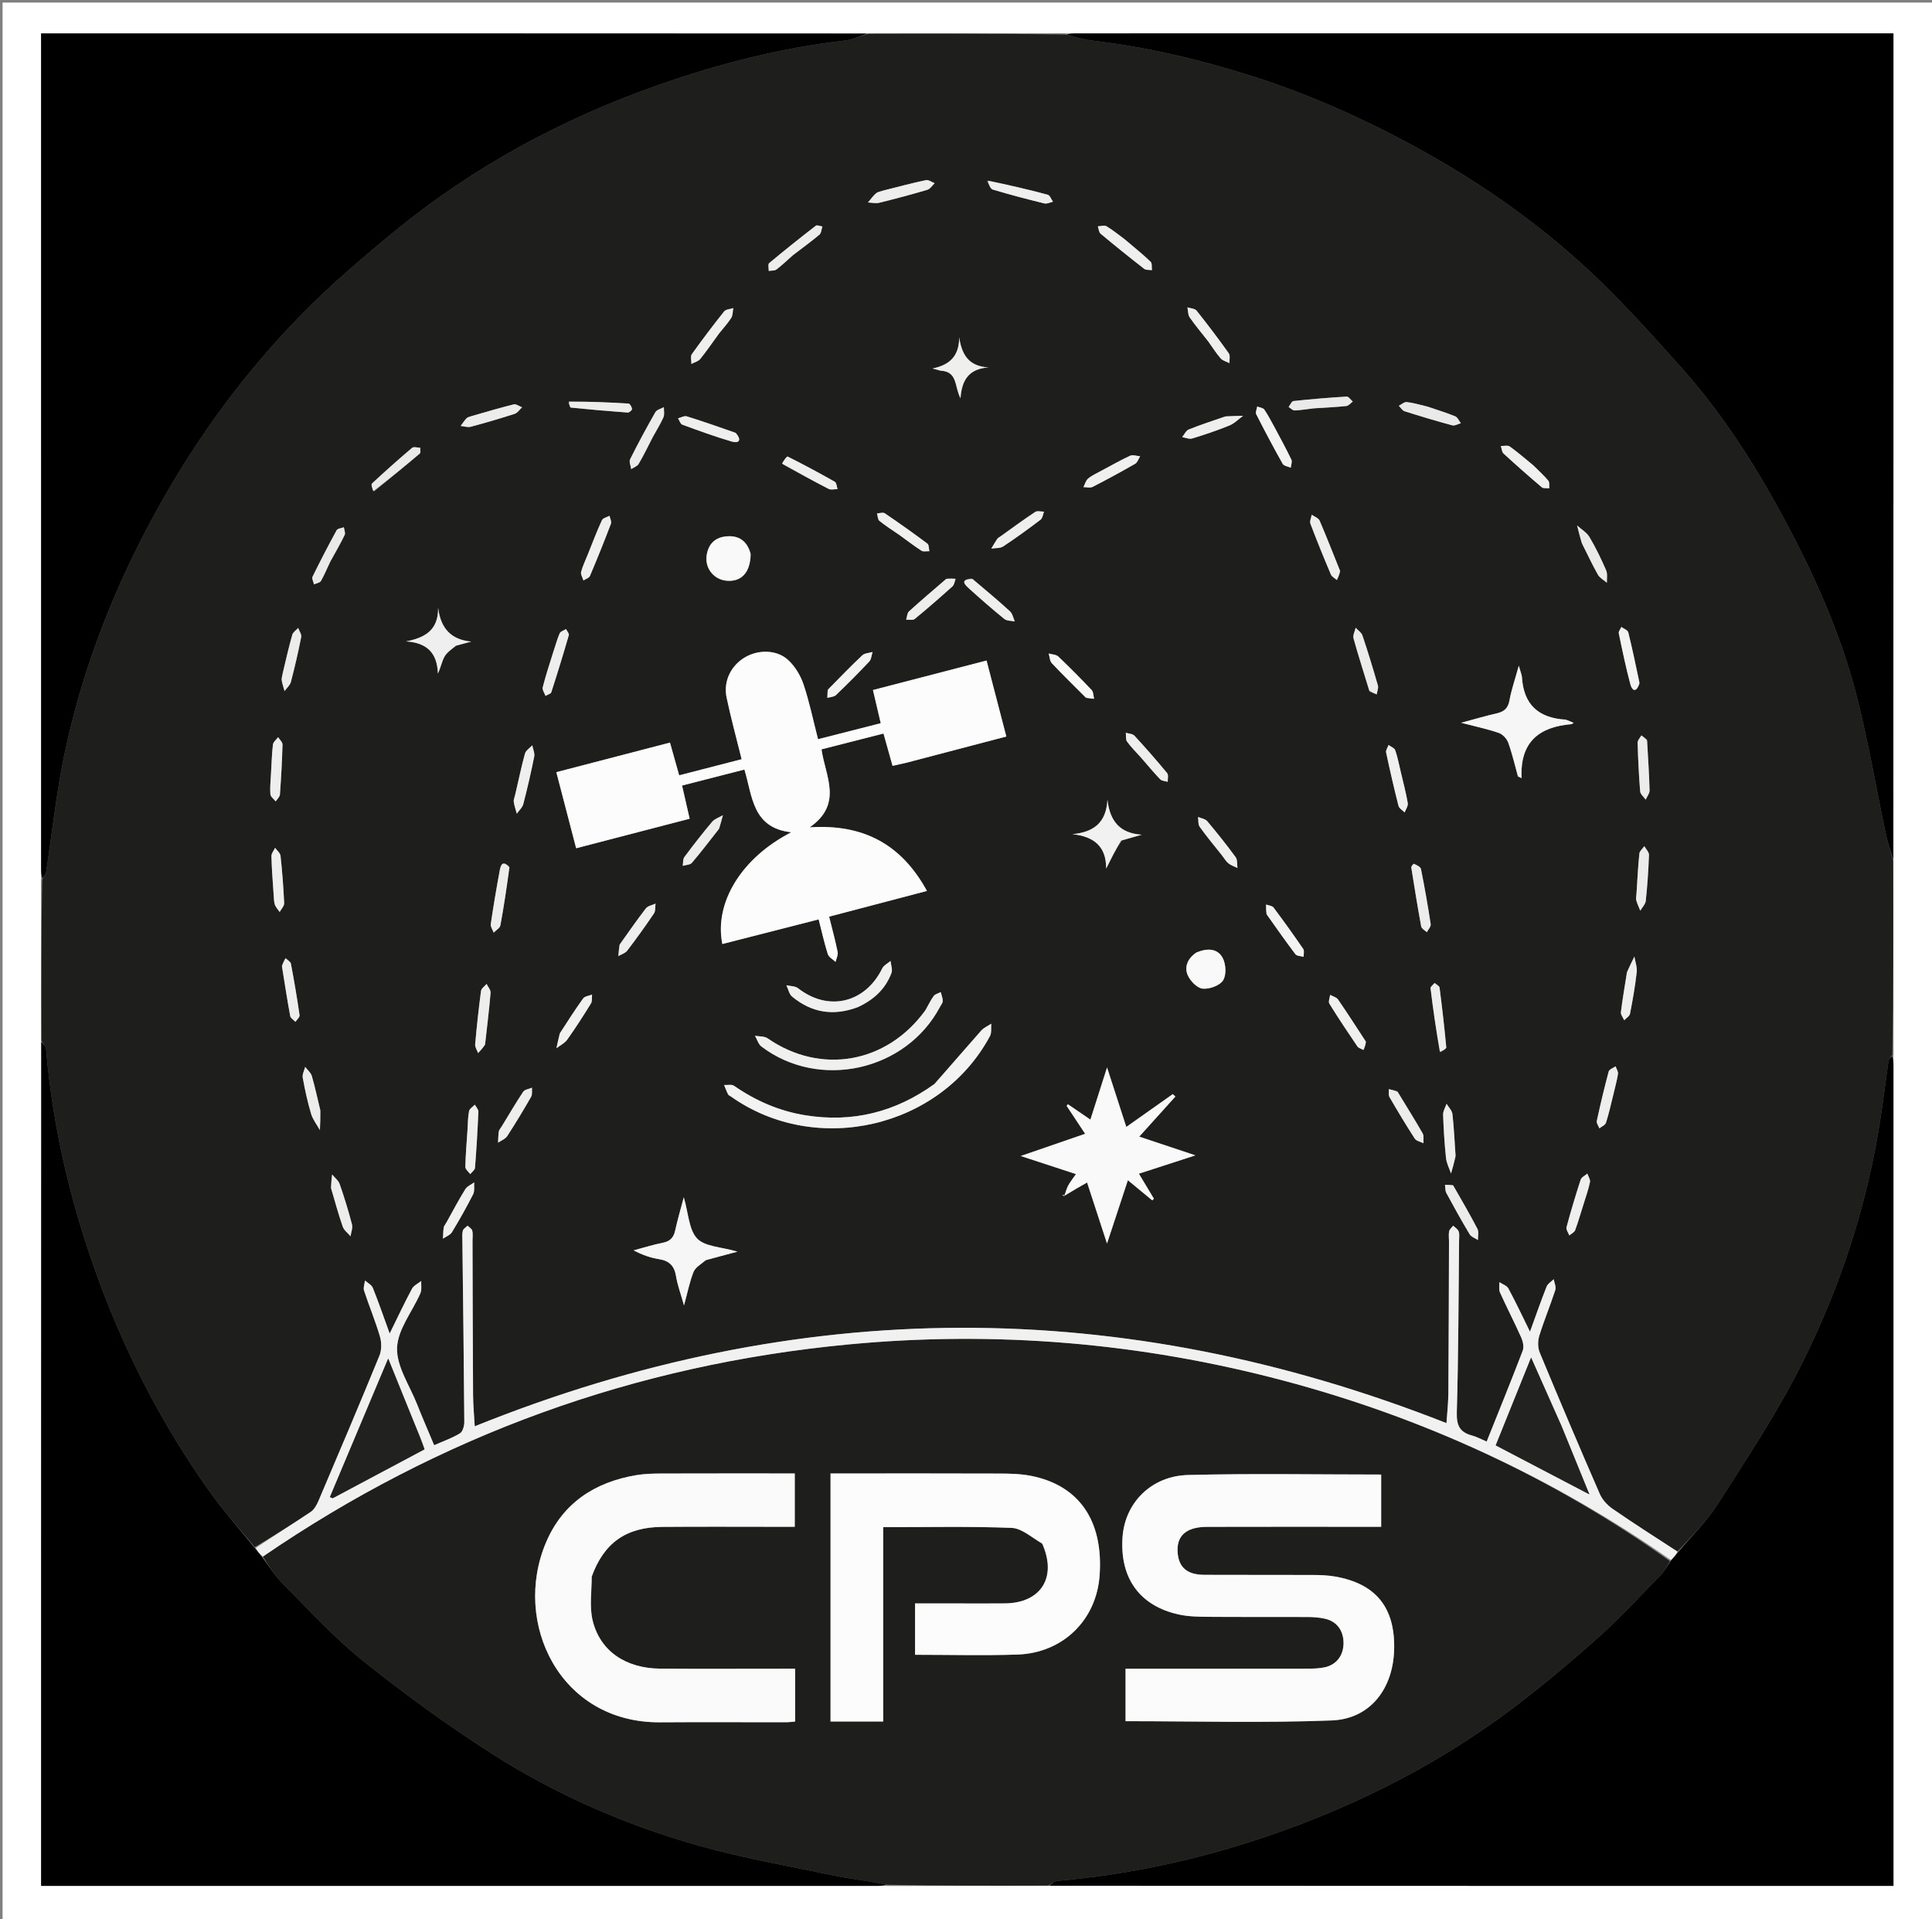 <svg version="1.1" id="Layer_1" xmlns="http://www.w3.org/2000/svg" xmlns:xlink="http://www.w3.org/1999/xlink" x="0px" y="0px"
	 width="100%" viewBox="0 0 752 747" enable-background="new 0 0 752 747" xml:space="preserve">
<rect x="0" y="0" width="752" height="747" fill="#808080" stroke="none"/>
<path fill="#FFFFFF" opacity="1" stroke="none" 
	d="
M1,254 
	C1,169.333 1,85.167 1,1 
	C251.667,1 502.333,1 753,1 
	C753,250 753,499 753,748 
	C502.333,748 251.667,748 1,748 
	C1,583.5 1,419 1,254 
M408.947,733.991 
	C518.276,733.991 627.605,733.991 737,733.991 
	C737,732.443 737,731.611 737,730.78 
	C737,625.356 737,519.932 736.995,414.509 
	C736.995,413.345 736.914,412.182 737.042,410.093 
	C736.985,385.056 736.928,360.018 736.991,334.053 
	C736.991,227.057 736.991,120.061 736.991,13 
	C735.441,13 734.609,13 733.778,13 
	C628.688,13 523.598,13 418.509,13.005 
	C417.345,13.005 416.182,13.086 414.093,12.958 
	C388.722,13.015 363.352,13.072 337.053,13.009 
	C230.056,13.009 123.059,13.009 16,13.009 
	C16,14.561 16,15.393 16,16.225 
	C16,123.647 16,231.069 16.005,338.491 
	C16.005,339.655 16.086,340.818 15.958,342.907 
	C16.015,363.611 16.072,384.315 16.009,405.947 
	C16.009,515.277 16.009,624.606 16.009,734 
	C17.559,734 18.391,734 19.222,734 
	C126.645,734 234.068,734 341.491,733.995 
	C342.654,733.995 343.818,733.915 345.907,734.043 
	C366.611,733.986 387.315,733.929 408.947,733.991 
z"/>
<path fill="#1E1E1C" opacity="1" stroke="none" 
	d="
M736.871,334.981 
	C736.928,360.018 736.985,385.056 736.571,410.635 
	C735.752,411.698 735.174,412.185 735.094,412.744 
	C734.036,420.089 733.139,427.457 732.028,434.794 
	C726.849,468.983 716.167,501.547 700.585,532.243 
	C691.24,550.652 679.702,567.984 668.576,585.433 
	C664.292,592.151 658.416,597.853 652.938,603.89 
	C644.273,598.276 635.859,592.902 627.654,587.226 
	C625.621,585.82 623.669,583.694 622.695,581.457 
	C614.734,563.186 606.95,544.837 599.317,526.426 
	C598.534,524.535 598.526,521.914 599.136,519.932 
	C600.991,513.907 603.433,508.064 605.382,502.064 
	C605.772,500.863 604.995,499.284 604.756,497.879 
	C603.81,498.826 602.441,499.606 601.988,500.749 
	C599.787,506.306 597.83,511.96 595.524,518.302 
	C592.48,512.129 589.949,506.718 587.114,501.472 
	C586.506,500.346 584.795,499.817 583.593,499.013 
	C583.657,500.371 583.331,501.904 583.851,503.055 
	C586.518,508.958 589.507,514.717 592.141,520.633 
	C592.811,522.138 593.238,524.28 592.689,525.713 
	C588.184,537.491 583.422,549.171 578.662,561.069 
	C576.548,560.179 574.784,559.192 572.891,558.686 
	C568.141,557.415 566.893,554.753 567.037,549.7 
	C567.675,527.387 567.695,505.056 567.929,482.732 
	C567.942,481.566 568.146,480.296 567.756,479.266 
	C567.421,478.382 566.362,477.772 565.623,477.041 
	C565.077,477.763 564.219,478.421 564.055,479.221 
	C563.794,480.499 564.003,481.872 563.999,483.206 
	C563.93,502.868 563.897,522.531 563.754,542.193 
	C563.726,546.081 563.273,549.966 563.014,553.888 
	C436.549,504.096 310.786,504.327 184.782,555.125 
	C184.547,550.87 184.16,546.906 184.136,542.94 
	C184.011,522.947 183.98,502.953 183.917,482.96 
	C183.912,481.628 184.133,480.242 183.826,478.983 
	C183.643,478.232 182.638,477.68 182.002,477.039 
	C181.358,477.68 180.355,478.225 180.153,478.983 
	C179.82,480.235 179.962,481.625 179.977,482.956 
	C180.245,506.446 180.557,529.936 180.726,553.426 
	C180.737,554.95 180.113,557.205 179.023,557.87 
	C175.989,559.719 172.554,560.909 168.985,562.489 
	C166.617,556.825 164.369,551.665 162.297,546.436 
	C159.422,539.181 154.312,531.796 154.546,524.609 
	C154.779,517.443 160.512,510.49 163.626,503.353 
	C164.229,501.972 163.873,500.172 163.96,498.565 
	C162.729,499.564 161.037,500.316 160.347,501.604 
	C157.407,507.093 154.764,512.741 151.675,519.015 
	C149.286,512.448 147.349,506.794 145.121,501.257 
	C144.645,500.076 143.112,499.321 142.066,498.369 
	C141.919,499.691 141.322,501.161 141.699,502.311 
	C143.667,508.307 146.117,514.152 147.89,520.199 
	C148.562,522.491 148.577,525.472 147.687,527.646 
	C139.948,546.552 131.96,565.356 123.961,584.154 
	C123.281,585.75 122.29,587.541 120.92,588.461 
	C113.888,593.178 106.685,597.639 99.163,602.155 
	C92.74,594.536 86.301,587.229 80.726,579.314 
	C63.569,554.96 49.878,528.733 39.382,500.834 
	C28.151,470.98 20.672,440.275 17.934,408.451 
	C17.831,407.264 16.753,406.161 16.129,405.019 
	C16.072,384.315 16.015,363.611 16.431,342.363 
	C17.268,340.964 17.828,340.14 17.965,339.25 
	C20.277,324.242 21.863,309.087 24.94,294.24 
	C32.135,259.527 45.081,226.914 62.456,196.011 
	C77.416,169.404 95.356,144.96 116.625,123.164 
	C128.18,111.323 140.848,100.476 153.667,89.976 
	C184.398,64.803 218.909,46.21 256.351,33.063 
	C279.848,24.812 303.864,18.671 328.671,15.814 
	C331.836,15.449 334.881,14.049 337.981,13.129 
	C363.352,13.072 388.722,13.015 414.635,13.429 
	C418.819,14.59 422.435,15.492 426.105,15.934 
	C446.876,18.436 467.133,23.233 487.039,29.542 
	C510.717,37.048 533.203,47.267 554.879,59.387 
	C577.854,72.234 599.224,87.386 618.454,105.251 
	C631.089,116.99 642.653,129.932 654.181,142.798 
	C669.855,160.291 682.551,179.967 693.702,200.563 
	C705.984,223.251 716.614,246.761 722.934,271.853 
	C727.326,289.289 730.337,307.072 734.053,324.681 
	C734.786,328.158 735.921,331.55 736.871,334.981 
M414.722,465.027 
	C417.294,463.562 419.867,462.096 423.133,460.235 
	C425.695,468.083 428.11,475.482 430.888,483.993 
	C433.762,475.273 436.276,467.645 439.01,459.348 
	C442.607,462.322 445.551,464.757 448.495,467.192 
	C448.711,466.977 448.926,466.763 449.141,466.548 
	C447.313,463.501 445.485,460.453 443.3,456.81 
	C450.671,454.417 457.644,452.154 465.279,449.676 
	C457.6,447.116 450.768,444.839 443.427,442.391 
	C448.421,436.854 452.956,431.827 457.49,426.799 
	C457.157,426.476 456.824,426.154 456.49,425.832 
	C450.623,429.975 444.757,434.118 438.396,438.611 
	C435.895,430.886 433.589,423.762 430.901,415.457 
	C428.511,422.949 426.531,429.155 424.423,435.764 
	C421.264,433.605 418.442,431.677 415.621,429.75 
	C415.478,429.983 415.336,430.217 415.193,430.45 
	C417.382,433.75 419.57,437.05 422.375,441.28 
	C413.91,444.199 406.033,446.915 397.309,449.924 
	C404.809,452.379 411.638,454.615 418.801,456.96 
	C417.513,458.842 416.447,460.127 415.699,461.576 
	C415.039,462.854 414.735,464.315 414.202,465.021 
	C413.946,465.024 413.691,465.028 413.435,465.031 
	C413.718,465.221 414,465.411 414.722,465.027 
M353.283,296.752 
	C365.955,293.423 378.627,290.094 391.701,286.659 
	C389.092,276.64 386.563,266.923 384.001,257.082 
	C368.982,260.98 354.55,264.726 339.782,268.559 
	C340.824,272.999 341.793,277.126 342.815,281.481 
	C334.496,283.6 326.542,285.626 318.41,287.697 
	C316.468,280.152 315.036,273.125 312.766,266.379 
	C311.603,262.925 309.482,259.394 306.834,256.927 
	C302.413,252.808 295.245,252.753 290.03,255.801 
	C284.529,259.016 281.475,265.1 282.819,271.504 
	C284.483,279.438 286.637,287.268 288.665,295.489 
	C280.381,297.625 272.439,299.673 264.357,301.757 
	C263.084,297.224 261.934,293.129 260.781,289.02 
	C245.842,292.908 231.403,296.666 216.54,300.535 
	C219.167,310.619 221.696,320.331 224.254,330.149 
	C239.251,326.248 253.69,322.492 268.437,318.656 
	C267.42,314.2 266.482,310.09 265.488,305.74 
	C273.849,303.597 281.669,301.593 289.754,299.521 
	C292.901,309.924 292.795,322.213 307.982,323.931 
	C288.571,333.886 277.927,351.388 281.158,367.42 
	C293.61,364.238 306.046,361.059 318.649,357.838 
	C319.898,362.721 320.851,367.107 322.216,371.36 
	C322.603,372.566 324.192,373.387 325.229,374.385 
	C325.528,373.089 326.282,371.702 326.043,370.515 
	C325.136,365.999 323.908,361.548 322.723,356.766 
	C335.533,353.401 347.938,350.142 360.802,346.763 
	C350.897,328.65 336.145,320.645 315.163,322.001 
	C328.311,312.884 321.162,301.893 319.767,291.651 
	C328.095,289.527 335.893,287.538 343.887,285.5 
	C345.15,290.013 346.256,293.961 347.407,298.075 
	C349.292,297.651 350.89,297.292 353.283,296.752 
M363.491,422.055 
	C348.477,432.865 331.866,437.015 313.536,434.081 
	C303.345,432.449 294.169,428.449 285.711,422.59 
	C284.793,421.954 283.149,422.368 281.841,422.294 
	C282.343,423.504 282.788,424.743 283.379,425.907 
	C283.58,426.305 284.146,426.522 284.554,426.81 
	C317.793,450.306 366.167,439.027 385.339,403.227 
	C386.039,401.919 385.691,400.048 385.831,398.44 
	C384.521,399.309 382.951,399.948 381.943,401.085 
	C375.919,407.876 370.024,414.782 363.491,422.055 
M609.17,280.033 
	C598.793,279.479 593.07,274.188 592.406,263.661 
	C592.34,262.611 591.856,261.586 591.163,259.111 
	C589.675,264.511 588.263,268.539 587.519,272.686 
	C586.95,275.855 585.252,277.048 582.404,277.69 
	C578.265,278.625 574.189,279.839 568.707,281.303 
	C574.596,282.84 579.094,283.768 583.393,285.268 
	C584.902,285.795 586.502,287.514 587.056,289.051 
	C588.6,293.33 589.618,297.798 590.843,302.192 
	C591.315,302.416 591.788,302.64 592.26,302.864 
	C591.552,288.699 599.197,282.905 611.597,281.86 
	C611.814,281.841 612.015,281.637 612.523,281.35 
	C611.372,280.839 610.628,280.508 609.17,280.033 
M275.003,490.356 
	C278.54,489.416 282.076,488.476 287.063,487.15 
	C280.69,485.278 274.379,485.226 271.356,482.046 
	C268.128,478.652 268.004,472.306 266.155,465.984 
	C264.832,471.004 263.654,474.928 262.796,478.92 
	C262.202,481.683 260.834,483.117 258.01,483.681 
	C254.167,484.448 250.407,485.638 246.612,486.646 
	C250.071,488.466 253.238,489.542 256.494,490.064 
	C260.433,490.695 262.471,492.609 263.119,496.631 
	C263.687,500.153 264.974,503.56 266.242,508.081 
	C267.655,502.918 268.441,498.839 269.954,495.051 
	C270.655,493.296 272.77,492.105 275.003,490.356 
M360.034,393.427 
	C345.189,413.958 319.421,418.407 298.789,404.127 
	C297.522,403.25 295.524,403.43 293.866,403.118 
	C294.68,404.535 295.159,406.392 296.357,407.302 
	C318.894,424.414 352.716,416.832 365.928,391.799 
	C366.315,391.065 366.971,390.305 366.958,389.567 
	C366.938,388.416 366.452,387.274 366.164,386.128 
	C365.227,386.622 363.987,386.89 363.417,387.657 
	C362.238,389.242 361.417,391.093 360.034,393.427 
M292.13,215.284 
	C290.738,210.35 287.38,208.219 282.405,208.791 
	C278.025,209.295 275.599,212.052 275.029,216.311 
	C274.366,221.271 277.935,225.596 282.827,226.023 
	C288.594,226.526 292.088,222.815 292.13,215.284 
M334.188,391.898 
	C340.132,389.11 344.683,384.888 346.994,378.675 
	C347.489,377.345 346.788,375.571 346.638,374.001 
	C345.535,374.958 343.99,375.697 343.397,376.904 
	C336.744,390.443 322.389,393.816 310.632,384.625 
	C309.507,383.745 307.627,383.83 306.098,383.467 
	C306.818,384.967 307.156,386.93 308.321,387.891 
	C315.825,394.083 324.241,395.624 334.188,391.898 
M465.38,370.904 
	C462.252,373.064 460.894,376.329 462.321,379.578 
	C463.31,381.828 465.951,384.564 468.091,384.786 
	C470.707,385.057 474.661,383.657 476.024,381.627 
	C477.386,379.6 477.203,375.436 476.015,373.044 
	C474.047,369.082 469.991,368.896 465.38,370.904 
M436.722,327.084 
	C439.279,326.347 441.836,325.61 444.392,324.873 
	C435.947,324.32 432.032,319.703 431.05,311.265 
	C430.587,320.194 425.724,323.892 417.396,324.665 
	C425.633,325.541 430.612,329.28 430.557,338.057 
	C432.612,333.931 434.273,330.596 436.722,327.084 
M177.769,251.215 
	C179.658,250.714 181.548,250.214 183.437,249.713 
	C175.63,248.987 171.519,244.64 170.53,236.525 
	C170.646,245.352 165.325,248.229 158.042,249.641 
	C166.192,250.148 170.198,254.152 170.435,262.137 
	C171.577,259.832 171.939,257.499 173.016,255.565 
	C173.914,253.953 175.65,252.807 177.769,251.215 
M366.336,144.342 
	C372.893,144.561 371.446,150.576 373.866,155 
	C374.345,147.941 377.099,143.512 384.793,143.007 
	C377.004,142.585 374.37,138.024 373.344,131.289 
	C373.359,138.67 369.542,142.097 362.966,143.408 
	C363.855,143.655 364.744,143.902 366.336,144.342 
M566.52,449.534 
	C566.158,444.233 565.939,438.915 565.337,433.641 
	C565.176,432.224 563.848,430.941 563.055,429.596 
	C562.58,431.003 561.661,432.425 561.708,433.814 
	C561.898,439.454 562.245,445.099 562.837,450.711 
	C563.054,452.768 564.113,454.736 564.787,456.744 
	C565.396,454.636 566.005,452.527 566.52,449.534 
M200.416,309.655 
	C200.251,310.47 199.85,311.322 199.971,312.092 
	C200.214,313.648 200.74,315.16 201.149,316.69 
	C202.02,315.446 203.327,314.316 203.685,312.94 
	C205.276,306.83 206.699,300.67 207.932,294.479 
	C208.204,293.116 207.455,291.549 207.176,290.076 
	C206.191,291.16 204.662,292.095 204.315,293.356 
	C202.905,298.479 201.857,303.702 200.416,309.655 
M215.317,253.753 
	C213.928,258.329 212.428,262.876 211.244,267.505 
	C210.999,268.463 211.934,269.722 212.325,270.843 
	C213.104,270.38 214.376,270.077 214.586,269.429 
	C216.977,262.062 219.247,254.654 221.401,247.214 
	C221.585,246.578 220.707,245.635 220.322,244.835 
	C219.473,245.371 218.2,245.716 217.856,246.479 
	C216.913,248.57 216.362,250.836 215.317,253.753 
M533.06,269.142 
	C533.994,269.515 534.928,269.887 535.863,270.259 
	C536.038,269.093 536.617,267.81 536.322,266.779 
	C534.451,260.257 532.467,253.763 530.312,247.33 
	C529.923,246.165 528.573,245.323 527.667,244.331 
	C527.359,245.713 526.502,247.248 526.836,248.452 
	C528.691,255.149 530.836,261.766 533.06,269.142 
M560.776,409.574 
	C561.531,408.924 562.989,408.208 562.935,407.632 
	C562.214,399.871 561.327,392.124 560.327,384.393 
	C560.239,383.718 559.062,383.184 558.391,382.584 
	C557.838,383.277 556.74,384.037 556.815,384.653 
	C557.812,392.828 558.974,400.983 560.776,409.574 
M470.447,133.094 
	C471.985,135.242 473.384,137.512 475.121,139.485 
	C475.927,140.399 477.389,140.736 478.554,141.335 
	C478.489,140.037 478.914,138.391 478.279,137.499 
	C474.259,131.853 470.076,126.316 465.751,120.9 
	C465.082,120.062 463.405,120.027 462.195,119.62 
	C462.458,120.932 462.353,122.499 463.052,123.51 
	C465.207,126.63 467.668,129.539 470.447,133.094 
M254.211,169.828 
	C255.577,167.372 257.112,164.989 258.232,162.426 
	C258.725,161.297 258.374,159.8 258.406,158.47 
	C257.277,159.101 255.65,159.447 255.1,160.409 
	C251.654,166.433 248.361,172.549 245.256,178.755 
	C244.774,179.719 245.518,181.296 245.695,182.59 
	C246.676,181.932 248.028,181.494 248.571,180.576 
	C250.503,177.309 252.159,173.878 254.211,169.828 
M181.943,440.273 
	C181.639,444.904 181.217,449.534 181.129,454.17 
	C181.111,455.096 182.365,456.046 183.033,456.985 
	C183.677,456.162 184.817,455.379 184.885,454.512 
	C185.459,447.241 185.89,439.958 186.201,432.671 
	C186.238,431.784 185.31,430.856 184.829,429.947 
	C184.047,430.768 182.777,431.488 182.579,432.432 
	C182.108,434.683 182.143,437.04 181.943,440.273 
M308.747,99.216 
	C312.163,96.615 315.654,94.104 318.938,91.347 
	C319.693,90.713 319.736,89.233 320.107,88.142 
	C319.233,88.025 318.025,87.477 317.535,87.856 
	C311.404,92.6 305.338,97.431 299.389,102.4 
	C298.855,102.846 299.247,104.402 299.209,105.443 
	C300.229,105.275 301.488,105.428 302.223,104.879 
	C304.334,103.301 306.232,101.439 308.747,99.216 
M549.926,336.348 
	C549.713,336.79 549.259,337.272 549.323,337.67 
	C550.545,345.327 551.771,352.984 553.181,360.607 
	C553.337,361.451 554.613,362.088 555.37,362.821 
	C555.903,361.774 557.019,360.638 556.876,359.694 
	C555.784,352.515 554.519,345.359 553.094,338.238 
	C552.915,337.349 551.484,336.71 549.926,336.348 
M343.714,74.182 
	C342.779,74.527 341.655,74.654 340.951,75.265 
	C339.775,76.284 338.869,77.614 337.849,78.813 
	C339.307,78.868 340.846,79.257 342.208,78.922 
	C348.483,77.378 354.733,75.718 360.927,73.88 
	C362.044,73.549 362.856,72.189 363.809,71.303 
	C362.671,70.876 361.418,69.901 360.415,70.112 
	C355.061,71.238 349.771,72.661 343.714,74.182 
M228.696,216.083 
	C227.83,218.239 226.754,220.342 226.196,222.575 
	C225.95,223.555 226.76,224.799 227.09,225.922 
	C227.963,225.341 229.294,224.955 229.636,224.149 
	C232.487,217.428 235.212,210.651 237.807,203.827 
	C238.125,202.991 237.455,201.78 237.243,200.743 
	C236.229,201.306 234.685,201.624 234.291,202.475 
	C232.34,206.686 230.693,211.038 228.696,216.083 
M437.553,92.965 
	C435.286,91.304 433.11,89.489 430.703,88.066 
	C429.869,87.573 428.461,88.052 427.316,88.086 
	C427.654,89.062 427.699,90.391 428.378,90.958 
	C433.96,95.617 439.627,100.176 445.367,104.639 
	C446.076,105.19 447.366,104.995 448.386,105.145 
	C448.232,104.024 448.494,102.465 447.853,101.855 
	C444.74,98.897 441.385,96.193 437.553,92.965 
M521.473,221.935 
	C518.893,215.493 516.398,209.015 513.647,202.647 
	C513.204,201.621 511.622,201.088 510.566,200.328 
	C510.37,201.502 509.691,202.86 510.055,203.823 
	C512.569,210.464 515.251,217.045 518.02,223.585 
	C518.399,224.48 519.558,225.046 520.355,225.764 
	C520.841,224.72 521.327,223.675 521.473,221.935 
M198.207,337.253 
	C195.425,334.49 194.843,337.027 194.48,338.984 
	C193.204,345.852 192.038,352.744 191.024,359.655 
	C190.872,360.69 191.759,361.877 192.166,362.994 
	C193.067,362.048 194.573,361.215 194.773,360.139 
	C196.137,352.783 197.227,345.376 198.207,337.253 
M496.108,166.314 
	C494.804,164.001 493.627,161.601 492.124,159.425 
	C491.635,158.717 490.297,158.594 489.347,158.204 
	C489.194,159.219 488.582,160.468 488.961,161.214 
	C492.266,167.722 495.68,174.178 499.263,180.536 
	C499.73,181.366 501.337,181.553 502.415,182.038 
	C502.517,180.978 503.04,179.717 502.647,178.893 
	C500.721,174.851 498.552,170.926 496.108,166.314 
M384.125,70.535 
	C384.883,71.656 385.428,73.48 386.432,73.783 
	C393.064,75.787 399.779,77.527 406.509,79.18 
	C407.512,79.426 408.739,78.761 409.863,78.517 
	C409.188,77.575 408.678,76.019 407.813,75.787 
	C400.194,73.745 392.512,71.938 384.125,70.535 
M188.845,406.195 
	C189.577,399.601 190.401,393.015 190.952,386.406 
	C191.043,385.304 189.948,384.102 189.401,382.946 
	C188.647,383.86 187.359,384.703 187.226,385.7 
	C186.309,392.603 185.564,399.532 184.948,406.469 
	C184.851,407.56 185.69,408.734 186.096,409.87 
	C186.978,408.928 187.86,407.986 188.845,406.195 
M545.162,300.165 
	C544.498,297.434 543.999,294.646 543.076,292.006 
	C542.769,291.125 541.375,290.625 540.478,289.951 
	C540.134,290.922 539.334,291.989 539.517,292.848 
	C540.993,299.802 542.582,306.735 544.338,313.623 
	C544.594,314.628 545.914,315.362 546.742,316.221 
	C547.177,315.005 548.136,313.702 547.952,312.589 
	C547.303,308.683 546.26,304.842 545.162,300.165 
M280.048,129.584 
	C281.597,127.644 283.312,125.807 284.626,123.718 
	C285.273,122.689 285.177,121.192 285.418,119.907 
	C284.206,120.321 282.531,120.366 281.856,121.21 
	C277.518,126.637 273.321,132.184 269.289,137.842 
	C268.67,138.711 269.144,140.357 269.112,141.644 
	C270.277,141.025 271.779,140.679 272.546,139.735 
	C275.046,136.657 277.278,133.361 280.048,129.584 
M183.436,161.976 
	C182.823,162.225 182.048,162.321 181.629,162.757 
	C180.753,163.669 180.066,164.762 179.301,165.78 
	C180.608,165.91 182.017,166.42 183.205,166.104 
	C188.961,164.568 194.686,162.897 200.352,161.059 
	C201.464,160.699 202.268,159.392 203.214,158.522 
	C202.124,158.113 200.899,157.156 199.966,157.385 
	C194.664,158.686 189.432,160.27 183.436,161.976 
M511.688,158.906 
	C515.811,158.636 519.944,158.459 524.049,158.021 
	C524.935,157.927 525.72,156.893 526.551,156.292 
	C525.755,155.614 524.923,154.311 524.17,154.355 
	C517.247,154.767 510.332,155.349 503.437,156.088 
	C502.74,156.162 502.189,157.597 501.571,158.401 
	C502.351,158.876 503.144,159.77 503.91,159.748 
	C506.211,159.68 508.501,159.254 511.688,158.906 
M636.979,347.945 
	C636.935,348.772 636.687,349.655 636.894,350.413 
	C637.272,351.794 637.92,353.1 638.455,354.438 
	C639.198,353.155 640.452,351.925 640.594,350.579 
	C641.216,344.657 641.624,338.705 641.837,332.754 
	C641.877,331.639 640.666,330.479 640.032,329.34 
	C639.36,330.302 638.204,331.213 638.097,332.234 
	C637.582,337.168 637.349,342.13 636.979,347.945 
M145.595,191.302 
	C151.552,186.386 157.53,181.495 163.419,176.498 
	C163.815,176.162 163.532,175.026 163.565,174.262 
	C162.491,174.249 161.025,173.773 160.406,174.297 
	C155.093,178.794 149.893,183.429 144.797,188.171 
	C144.353,188.585 144.896,190.059 145.595,191.302 
M428.664,183.2 
	C426.939,184.189 425.057,184.988 423.549,186.238 
	C422.635,186.995 422.3,188.451 421.704,189.592 
	C422.903,189.59 424.314,190.003 425.265,189.516 
	C430.865,186.65 436.397,183.643 441.85,180.504 
	C442.754,179.984 443.152,178.586 443.785,177.593 
	C442.473,177.488 440.939,176.892 439.891,177.368 
	C436.279,179.009 432.837,181.024 428.664,183.2 
M565.456,461.141 
	C564.45,461.139 563.443,461.136 562.437,461.134 
	C562.598,462.204 562.481,463.424 562.965,464.32 
	C565.889,469.73 568.869,475.113 572.034,480.384 
	C572.649,481.407 574.161,481.893 575.259,482.626 
	C575.222,481.162 575.672,479.445 575.066,478.275 
	C572.164,472.67 568.975,467.214 565.456,461.141 
M628.029,425.669 
	C628.638,423.099 629.387,420.55 629.779,417.947 
	C629.916,417.037 629.173,415.995 628.832,415.014 
	C627.908,415.68 626.384,416.185 626.155,417.038 
	C624.442,423.412 622.923,429.841 621.522,436.292 
	C621.339,437.134 622.173,438.197 622.537,439.158 
	C623.414,438.452 624.789,437.908 625.082,437.011 
	C626.208,433.567 626.988,430.009 628.029,425.669 
M110.003,262.336 
	C109.872,263.155 109.533,264.006 109.655,264.786 
	C109.877,266.202 110.374,267.575 110.756,268.967 
	C111.605,267.785 112.885,266.716 113.229,265.402 
	C114.741,259.637 116.082,253.821 117.232,247.975 
	C117.444,246.9 116.487,245.595 116.069,244.396 
	C115.277,245.279 114.057,246.041 113.765,247.067 
	C112.407,251.841 111.306,256.689 110.003,262.336 
M106.524,348.045 
	C106.647,349.371 106.558,350.766 106.956,352.003 
	C107.302,353.08 108.199,353.979 108.853,354.956 
	C109.468,353.805 110.654,352.628 110.604,351.506 
	C110.331,345.357 109.85,339.211 109.195,333.09 
	C109.077,331.989 107.811,331.01 107.076,329.975 
	C106.577,331.048 105.634,332.13 105.655,333.193 
	C105.75,337.849 106.124,342.5 106.524,348.045 
M221.206,156.628 
	C221.538,157.327 221.811,158.598 222.21,158.639 
	C229.585,159.393 236.972,160.035 244.367,160.569 
	C244.918,160.609 246.069,159.587 246.016,159.177 
	C245.916,158.398 245.185,157.1 244.65,157.067 
	C237.009,156.587 229.358,156.284 221.206,156.628 
M633.204,378.747 
	C632.412,383.811 631.525,388.863 630.911,393.949 
	C630.793,394.93 631.742,396.041 632.198,397.092 
	C632.983,396.24 634.28,395.488 634.469,394.52 
	C635.514,389.169 636.458,383.784 637.068,378.369 
	C637.289,376.408 636.49,374.331 636.156,372.308 
	C635.225,374.183 634.294,376.058 633.204,378.747 
M555.319,158.153 
	C552.733,157.563 550.169,156.781 547.549,156.484 
	C546.591,156.375 545.501,157.415 544.472,157.932 
	C545.205,158.66 545.815,159.777 546.691,160.055 
	C552.843,162.009 559.03,163.865 565.262,165.546 
	C566.236,165.808 567.493,165.022 568.619,164.72 
	C567.89,163.794 567.347,162.415 566.397,162.022 
	C563.036,160.633 559.535,159.582 555.319,158.153 
M128.915,462.683 
	C130.381,467.599 131.711,472.563 133.397,477.403 
	C133.897,478.837 135.4,479.921 136.443,481.165 
	C136.658,479.614 137.365,477.935 137,476.534 
	C135.625,471.254 134.021,466.023 132.228,460.869 
	C131.734,459.447 130.284,458.356 129.273,457.113 
	C129.088,458.707 128.903,460.3 128.915,462.683 
M109.787,376.38 
	C110.82,382.742 111.788,389.115 112.959,395.45 
	C113.117,396.3 114.299,396.961 115.006,397.71 
	C115.568,396.836 116.712,395.878 116.6,395.102 
	C115.631,388.398 114.496,381.716 113.232,375.061 
	C113.077,374.249 111.865,373.638 111.143,372.934 
	C110.65,373.82 110.158,374.706 109.787,376.38 
M444.372,295.147 
	C446.764,297.89 449.079,300.707 451.602,303.324 
	C452.232,303.977 453.53,303.986 454.521,304.29 
	C454.472,303.142 454.883,301.612 454.299,300.905 
	C450.19,295.935 445.936,291.079 441.565,286.336 
	C440.862,285.572 439.348,285.555 438.209,285.193 
	C438.342,286.361 438.087,287.809 438.686,288.642 
	C440.224,290.779 442.141,292.643 444.372,295.147 
M475.641,332.916 
	C476.454,333.96 477.122,335.183 478.122,335.998 
	C479.129,336.819 480.467,337.234 481.66,337.827 
	C481.456,336.411 481.715,334.656 480.969,333.637 
	C477.454,328.835 473.741,324.17 469.907,319.618 
	C469.137,318.704 467.535,318.492 466.316,317.956 
	C466.505,319.253 466.28,320.843 466.955,321.793 
	C469.537,325.43 472.409,328.861 475.641,332.916 
M543.863,424.665 
	C542.771,424.408 541.679,424.15 540.587,423.893 
	C540.649,424.934 540.36,426.179 540.828,426.985 
	C543.995,432.443 547.238,437.863 550.674,443.154 
	C551.284,444.093 552.912,444.37 554.07,444.953 
	C553.98,443.651 554.313,442.107 553.73,441.087 
	C550.678,435.756 547.393,430.557 543.863,424.665 
M195.111,438.663 
	C194.776,439.235 194.234,439.778 194.145,440.386 
	C193.937,441.82 193.945,443.286 193.866,444.739 
	C195.074,443.902 196.677,443.322 197.421,442.182 
	C200.683,437.179 203.764,432.053 206.736,426.871 
	C207.272,425.937 206.983,424.531 207.075,423.343 
	C205.902,423.849 204.238,424.025 203.641,424.916 
	C200.781,429.187 198.209,433.652 195.111,438.663 
M124.586,431.831 
	C123.54,427.474 122.625,423.079 121.37,418.783 
	C120.984,417.463 119.668,416.414 118.779,415.241 
	C118.433,416.642 117.594,418.134 117.83,419.43 
	C118.691,424.16 119.708,428.885 121.083,433.488 
	C121.757,435.749 123.346,437.736 124.52,439.847 
	C124.624,437.438 124.727,435.028 124.586,431.831 
M280.031,322.384 
	C280.48,320.682 280.928,318.981 281.377,317.28 
	C279.958,318.122 278.19,318.67 277.182,319.861 
	C273.426,324.301 269.854,328.904 266.381,333.571 
	C265.76,334.405 265.939,335.835 265.748,336.99 
	C266.96,336.621 268.617,336.632 269.31,335.82 
	C272.869,331.65 276.18,327.269 280.031,322.384 
M173.651,476.026 
	C173.325,476.602 172.801,477.149 172.712,477.76 
	C172.503,479.19 172.502,480.651 172.417,482.1 
	C173.608,481.271 175.226,480.702 175.916,479.568 
	C178.84,474.76 181.607,469.844 184.157,464.828 
	C184.812,463.539 184.466,461.741 184.58,460.176 
	C183.397,461.055 181.822,461.69 181.099,462.855 
	C178.567,466.931 176.328,471.189 173.651,476.026 
M389.363,208.828 
	C388.959,209.118 388.434,209.326 388.174,209.713 
	C387.346,210.944 386.616,212.242 385.849,213.514 
	C387.405,213.262 389.264,213.469 390.465,212.677 
	C395.443,209.395 400.273,205.878 405.024,202.272 
	C405.813,201.674 405.938,200.202 406.37,199.133 
	C405.208,199.148 403.751,198.713 402.934,199.251 
	C398.506,202.165 394.236,205.32 389.363,208.828 
M105.441,301.674 
	C105.341,304.167 105.031,306.679 105.246,309.145 
	C105.331,310.119 106.588,310.99 107.311,311.908 
	C107.883,311.021 108.889,310.165 108.957,309.24 
	C109.43,302.771 109.789,296.29 109.965,289.807 
	C109.991,288.857 108.853,287.876 108.254,286.909 
	C107.554,287.868 106.365,288.769 106.241,289.798 
	C105.802,293.425 105.728,297.096 105.441,301.674 
M368.081,225.498 
	C363.308,229.627 358.481,233.698 353.817,237.946 
	C353.073,238.624 353.056,240.1 352.704,241.208 
	C353.838,241.129 355.333,241.49 356.05,240.902 
	C361.056,236.795 365.942,232.537 370.754,228.203 
	C371.459,227.568 371.569,226.272 371.955,225.281 
	C370.854,225.202 369.753,225.122 368.081,225.498 
M378.244,225.142 
	C373.371,225.512 375.554,227.595 377.367,229.229 
	C381.795,233.218 386.278,237.154 390.912,240.897 
	C391.898,241.694 393.621,241.577 395.005,241.881 
	C394.389,240.536 394.106,238.827 393.1,237.908 
	C388.46,233.664 383.618,229.64 378.244,225.142 
M531.508,405.166 
	C527.959,399.761 524.472,394.313 520.8,388.993 
	C520.191,388.111 518.775,387.787 517.732,387.204 
	C517.605,388.365 516.952,389.852 517.436,390.634 
	C520.925,396.27 524.606,401.788 528.337,407.268 
	C528.806,407.957 529.92,408.207 530.735,408.661 
	C531.117,407.709 531.499,406.757 531.508,405.166 
M476.679,162.139 
	C472.005,163.785 467.284,165.315 462.691,167.164 
	C461.617,167.597 460.977,169.11 460.138,170.126 
	C461.451,170.332 462.909,171.013 464.052,170.663 
	C468.942,169.168 473.808,167.537 478.538,165.602 
	C480.497,164.801 482.095,163.115 483.856,161.831 
	C481.73,161.875 479.604,161.919 476.679,162.139 
M286.092,168.302 
	C279.841,166.188 273.614,163.997 267.314,162.041 
	C266.351,161.742 265.051,162.529 263.907,162.813 
	C264.459,163.664 264.829,165.009 265.59,165.288 
	C271.937,167.618 278.302,169.938 284.782,171.85 
	C287.298,172.592 289.081,171.64 286.092,168.302 
M322.085,268.575 
	C322.069,269.593 322.053,270.61 322.036,271.627 
	C323.168,271.281 324.617,271.265 325.38,270.534 
	C329.813,266.29 334.153,261.943 338.352,257.468 
	C339.172,256.594 339.231,255.006 339.641,253.747 
	C338.276,254.164 336.541,254.188 335.61,255.065 
	C331.142,259.27 326.892,263.705 322.085,268.575 
M596.592,180.916 
	C593.636,178.512 590.764,175.991 587.669,173.784 
	C586.866,173.211 585.365,173.618 584.184,173.575 
	C584.516,174.574 584.55,175.897 585.227,176.519 
	C590.1,180.997 595.064,185.38 600.115,189.657 
	C600.748,190.193 602.057,189.933 603.053,190.042 
	C602.944,189.039 603.197,187.735 602.66,187.088 
	C600.972,185.056 598.986,183.271 596.592,180.916 
M304.628,180.708 
	C310.585,183.923 316.509,187.2 322.532,190.286 
	C323.463,190.763 324.845,190.359 326.018,190.362 
	C325.669,189.38 325.612,187.885 324.927,187.496 
	C318.901,184.074 312.787,180.802 306.594,177.697 
	C306.268,177.533 304.987,179.275 304.628,180.708 
M128.742,218.304 
	C130.573,214.95 132.499,211.642 134.161,208.207 
	C134.533,207.44 133.98,206.225 133.852,205.217 
	C132.886,205.584 131.411,205.673 131.033,206.363 
	C127.764,212.33 124.634,218.376 121.639,224.485 
	C121.289,225.201 122.009,226.441 122.233,227.438 
	C123.154,227.015 124.502,226.84 124.917,226.124 
	C126.244,223.834 127.225,221.344 128.742,218.304 
M615.866,211.666 
	C617.869,215.675 619.742,219.756 621.947,223.651 
	C622.684,224.953 624.267,225.777 625.463,226.82 
	C625.388,225.183 625.767,223.349 625.156,221.947 
	C623.233,217.542 621.144,213.178 618.693,209.051 
	C617.612,207.229 615.506,206.015 613.865,204.525 
	C614.403,206.693 614.94,208.86 615.866,211.666 
M241.033,367.859 
	C240.917,369.276 240.8,370.693 240.683,372.109 
	C241.849,371.43 243.363,371.016 244.12,370.025 
	C247.734,365.287 251.223,360.447 254.556,355.508 
	C255.209,354.54 254.979,352.977 255.157,351.688 
	C253.875,352.293 252.163,352.563 251.387,353.562 
	C247.936,358.004 244.753,362.655 241.033,367.859 
M641.052,287.817 
	C640.329,287.287 639.607,286.757 638.884,286.226 
	C638.37,287.167 637.391,288.122 637.418,289.047 
	C637.598,295.37 637.888,301.695 638.405,307.998 
	C638.498,309.125 639.814,310.152 640.565,311.224 
	C641.093,310.012 642.1,308.787 642.069,307.589 
	C641.905,301.267 641.48,294.952 641.052,287.817 
M616.569,468.134 
	C617.367,465.444 618.336,462.787 618.872,460.045 
	C619.066,459.057 618.219,457.865 617.847,456.767 
	C616.956,457.547 615.57,458.165 615.254,459.133 
	C613.255,465.25 611.413,471.422 609.741,477.636 
	C609.497,478.543 610.436,479.769 610.828,480.847 
	C611.613,480.168 612.795,479.635 613.112,478.782 
	C614.314,475.537 615.236,472.189 616.569,468.134 
M350.179,208.271 
	C352.993,210.318 355.744,212.464 358.665,214.345 
	C359.418,214.83 360.706,214.485 361.748,214.521 
	C361.51,213.517 361.614,212.055 360.98,211.581 
	C355.541,207.519 350.004,203.584 344.389,199.769 
	C343.705,199.304 342.384,199.777 341.359,199.816 
	C341.649,200.804 341.627,202.172 342.285,202.711 
	C344.583,204.595 347.117,206.194 350.179,208.271 
M217.77,402.435 
	C217.372,404.283 216.975,406.131 216.578,407.979 
	C218.001,406.884 219.785,406.046 220.781,404.646 
	C224.035,400.076 227.072,395.345 230.017,390.568 
	C230.574,389.664 230.33,388.266 230.455,387.096 
	C229.266,387.58 227.605,387.723 226.966,388.606 
	C223.868,392.883 221.045,397.358 217.77,402.435 
M493.163,356.104 
	C496.823,361.217 500.414,366.38 504.216,371.385 
	C504.771,372.116 506.326,372.087 507.419,372.409 
	C507.39,371.373 507.762,370.063 507.269,369.344 
	C503.531,363.886 499.677,358.504 495.707,353.212 
	C495.173,352.5 493.794,352.422 492.806,352.051 
	C492.796,353.185 492.786,354.32 493.163,356.104 
M638.124,265.487 
	C636.709,259.02 635.377,252.532 633.781,246.109 
	C633.565,245.24 632.024,244.7 631.097,244.008 
	C630.734,244.828 629.927,245.741 630.076,246.456 
	C631.457,253.098 632.835,259.751 634.583,266.302 
	C635.284,268.93 636.925,269.781 638.124,265.487 
M422.832,271.713 
	C423.84,271.798 424.848,271.883 425.856,271.968 
	C425.561,270.817 425.625,269.328 424.912,268.571 
	C420.702,264.106 416.378,259.739 411.921,255.52 
	C411.07,254.714 409.454,254.717 408.191,254.346 
	C408.567,255.616 408.572,257.234 409.381,258.097 
	C413.582,262.575 417.987,266.859 422.832,271.713 
z"/>
<path fill="#1E1E1C" opacity="1" stroke="none" 
	d="
M408.019,733.872 
	C387.315,733.929 366.611,733.986 345.364,733.569 
	C338.06,732.068 331.238,731.343 324.553,729.955 
	C307.092,726.328 289.459,723.241 272.321,718.425 
	C243.603,710.354 216.295,698.452 191.17,682.35 
	C173.921,671.296 157.264,659.168 141.258,646.374 
	C130.051,637.416 120.283,626.629 110.1,616.431 
	C107.01,613.336 104.681,609.482 102.315,605.835 
	C171.366,558.568 247.296,531.135 330.2,523.266 
	C387.402,517.836 443.894,522.575 499.445,537.307 
	C553.75,551.707 604.049,574.876 649.994,607.608 
	C648.857,609.58 647.973,611.43 646.613,612.812 
	C638.165,621.401 630.015,630.343 620.993,638.29 
	C609.093,648.773 596.912,659.044 584.082,668.344 
	C558.862,686.625 531.352,700.754 502.081,711.542 
	C472.74,722.357 442.598,729.333 411.452,732.065 
	C410.264,732.169 409.161,733.247 408.019,733.872 
M438.106,660.47 
	C438.106,663.603 438.106,666.736 438.106,669.897 
	C465.099,669.897 491.746,670.632 518.327,669.611 
	C533.341,669.035 542.349,657.238 542.656,641.717 
	C542.974,625.605 535.502,616.376 519.696,613.602 
	C516.768,613.088 513.737,613.001 510.753,612.988 
	C496.761,612.926 482.768,613.01 468.776,612.935 
	C462.198,612.9 458.927,610.15 458.401,604.585 
	C457.764,597.831 461.566,594.283 469.832,594.259 
	C490.654,594.196 511.476,594.238 532.298,594.238 
	C534.057,594.238 535.817,594.238 537.598,594.238 
	C537.598,587.015 537.598,580.453 537.598,573.899 
	C512.349,573.899 487.385,573.437 462.449,574.077 
	C448.077,574.446 437.911,584.921 436.941,598.117 
	C435.765,614.13 443.543,625.039 458.867,628.378 
	C462.563,629.183 466.467,629.247 470.278,629.277 
	C483.103,629.382 495.93,629.286 508.756,629.347 
	C511.073,629.358 513.442,629.502 515.691,630.007 
	C520.338,631.052 522.934,634.601 522.953,639.446 
	C522.971,644.192 520.274,647.906 515.695,648.912 
	C513.445,649.406 511.066,649.452 508.745,649.456 
	C487.091,649.494 465.436,649.479 443.781,649.479 
	C441.993,649.479 440.205,649.479 438.106,649.479 
	C438.106,653.214 438.106,656.358 438.106,660.47 
M405.817,600.982 
	C411.546,613.846 405.227,623.876 391.236,624.047 
	C384.908,624.125 378.577,624.062 372.248,624.063 
	C366.822,624.063 361.396,624.063 356.176,624.063 
	C356.176,631.183 356.176,637.595 356.176,644.052 
	C369.672,644.052 382.828,644.403 395.959,643.967 
	C413.74,643.377 426.777,630.536 428.007,613.148 
	C429.509,591.898 420.058,578.085 401.218,574.392 
	C397.331,573.63 393.268,573.536 389.285,573.52 
	C368.798,573.438 348.311,573.482 327.823,573.482 
	C326.357,573.482 324.89,573.482 323.272,573.482 
	C323.272,605.973 323.272,638.023 323.272,670.029 
	C330.144,670.029 336.735,670.029 343.783,670.029 
	C343.783,657.303 343.783,644.85 343.783,632.396 
	C343.783,619.803 343.783,607.21 343.783,594.39 
	C360.867,594.39 377.336,594.016 393.766,594.663 
	C397.7,594.818 401.501,598.373 405.817,600.982 
M230.42,613.314 
	C235.065,600.512 243.661,594.394 257.717,594.274 
	C273.201,594.142 288.686,594.242 304.171,594.24 
	C305.917,594.24 307.664,594.24 309.349,594.24 
	C309.349,586.932 309.349,580.385 309.349,573.479 
	C291.858,573.479 274.733,573.447 257.609,573.506 
	C254.285,573.518 250.913,573.586 247.649,574.137 
	C231.49,576.864 219.03,584.973 212.51,600.363 
	C199.329,631.479 217.833,670.61 256.939,670.335 
	C273.255,670.221 289.573,670.325 305.89,670.31 
	C307.024,670.309 308.158,670.145 309.495,670.041 
	C309.495,663.247 309.495,656.67 309.495,649.476 
	C307.516,649.476 305.736,649.476 303.956,649.476 
	C288.305,649.476 272.654,649.563 257.003,649.448 
	C243.607,649.349 233.644,642.671 230.701,630.805 
	C229.389,625.516 230.281,619.68 230.42,613.314 
z"/>
<path fill="#000000" opacity="1" stroke="none" 
	d="
M102.004,605.976 
	C104.681,609.482 107.01,613.336 110.1,616.431 
	C120.283,626.629 130.051,637.416 141.258,646.374 
	C157.264,659.168 173.921,671.296 191.17,682.35 
	C216.295,698.452 243.603,710.354 272.321,718.425 
	C289.459,723.241 307.092,726.328 324.553,729.955 
	C331.238,731.343 338.06,732.068 344.901,733.484 
	C343.818,733.915 342.654,733.995 341.491,733.995 
	C234.068,734 126.645,734 19.222,734 
	C18.391,734 17.559,734 16.009,734 
	C16.009,624.606 16.009,515.277 16.069,405.483 
	C16.753,406.161 17.831,407.264 17.934,408.451 
	C20.672,440.275 28.151,470.98 39.382,500.834 
	C49.878,528.733 63.569,554.96 80.726,579.314 
	C86.301,587.229 92.74,594.536 99.131,602.457 
	C100.319,603.854 101.162,604.915 102.004,605.976 
z"/>
<path fill="#000000" opacity="1" stroke="none" 
	d="
M408.483,733.931 
	C409.161,733.247 410.264,732.169 411.452,732.065 
	C442.598,729.333 472.74,722.357 502.081,711.542 
	C531.352,700.754 558.862,686.625 584.082,668.344 
	C596.912,659.044 609.093,648.773 620.993,638.29 
	C630.015,630.343 638.165,621.401 646.613,612.812 
	C647.973,611.43 648.857,609.58 650.323,607.512 
	C651.545,606.058 652.405,605.038 653.266,604.018 
	C658.416,597.853 664.292,592.151 668.576,585.433 
	C679.702,567.984 691.24,550.652 700.585,532.243 
	C716.167,501.547 726.849,468.983 732.028,434.794 
	C733.139,427.457 734.036,420.089 735.094,412.744 
	C735.174,412.185 735.752,411.698 736.485,411.098 
	C736.914,412.182 736.995,413.345 736.995,414.509 
	C737,519.932 737,625.356 737,730.78 
	C737,731.611 737,732.443 737,733.991 
	C627.605,733.991 518.276,733.991 408.483,733.931 
z"/>
<path fill="#000000" opacity="1" stroke="none" 
	d="
M337.517,13.069 
	C334.881,14.049 331.836,15.449 328.671,15.814 
	C303.864,18.671 279.848,24.812 256.351,33.063 
	C218.909,46.21 184.398,64.803 153.667,89.976 
	C140.848,100.476 128.18,111.323 116.625,123.164 
	C95.356,144.96 77.416,169.404 62.456,196.011 
	C45.081,226.914 32.135,259.527 24.94,294.24 
	C21.863,309.087 20.277,324.242 17.965,339.25 
	C17.828,340.14 17.268,340.964 16.516,341.9 
	C16.086,340.818 16.005,339.655 16.005,338.491 
	C16,231.069 16,123.647 16,16.225 
	C16,15.393 16,14.561 16,13.009 
	C123.059,13.009 230.056,13.009 337.517,13.069 
z"/>
<path fill="#000000" opacity="1" stroke="none" 
	d="
M736.931,334.517 
	C735.921,331.55 734.786,328.158 734.053,324.681 
	C730.337,307.072 727.326,289.289 722.934,271.853 
	C716.614,246.761 705.984,223.251 693.702,200.563 
	C682.551,179.967 669.855,160.291 654.181,142.798 
	C642.653,129.932 631.089,116.99 618.454,105.251 
	C599.224,87.386 577.854,72.234 554.879,59.387 
	C533.203,47.267 510.717,37.048 487.039,29.542 
	C467.133,23.233 446.876,18.436 426.105,15.934 
	C422.435,15.492 418.819,14.59 415.098,13.515 
	C416.182,13.086 417.345,13.005 418.509,13.005 
	C523.598,13 628.688,13 733.778,13 
	C734.609,13 735.441,13 736.991,13 
	C736.991,120.061 736.991,227.057 736.931,334.517 
z"/>
<path fill="#FCFCFC" opacity="1" stroke="none" 
	d="
M352.886,296.843 
	C350.89,297.292 349.292,297.651 347.407,298.075 
	C346.256,293.961 345.15,290.013 343.887,285.5 
	C335.893,287.538 328.095,289.527 319.767,291.651 
	C321.162,301.893 328.311,312.884 315.163,322.001 
	C336.145,320.645 350.897,328.65 360.802,346.763 
	C347.938,350.142 335.533,353.401 322.723,356.766 
	C323.908,361.548 325.136,365.999 326.043,370.515 
	C326.282,371.702 325.528,373.089 325.229,374.385 
	C324.192,373.387 322.603,372.566 322.216,371.36 
	C320.851,367.107 319.898,362.721 318.649,357.838 
	C306.046,361.059 293.61,364.238 281.158,367.42 
	C277.927,351.388 288.571,333.886 307.982,323.931 
	C292.795,322.213 292.901,309.924 289.754,299.521 
	C281.669,301.593 273.849,303.597 265.488,305.74 
	C266.482,310.09 267.42,314.2 268.437,318.656 
	C253.69,322.492 239.251,326.248 224.254,330.149 
	C221.696,320.331 219.167,310.619 216.54,300.535 
	C231.403,296.666 245.842,292.908 260.781,289.02 
	C261.934,293.129 263.084,297.224 264.357,301.757 
	C272.439,299.673 280.381,297.625 288.665,295.489 
	C286.637,287.268 284.483,279.438 282.819,271.504 
	C281.475,265.1 284.529,259.016 290.03,255.801 
	C295.245,252.753 302.413,252.808 306.834,256.927 
	C309.482,259.394 311.603,262.925 312.766,266.379 
	C315.036,273.125 316.468,280.152 318.41,287.697 
	C326.542,285.626 334.496,283.6 342.815,281.481 
	C341.793,277.126 340.824,272.999 339.782,268.559 
	C354.55,264.726 368.982,260.98 384.001,257.082 
	C386.563,266.923 389.092,276.64 391.701,286.659 
	C378.627,290.094 365.955,293.423 352.886,296.843 
z"/>
<path fill="#F1F1F1" opacity="1" stroke="none" 
	d="
M652.938,603.89 
	C652.405,605.038 651.545,606.058 650.355,607.174 
	C604.049,574.876 553.75,551.707 499.445,537.307 
	C443.894,522.575 387.402,517.836 330.2,523.266 
	C247.296,531.135 171.366,558.568 102.315,605.835 
	C101.162,604.915 100.319,603.854 99.509,602.492 
	C106.685,597.639 113.888,593.178 120.92,588.461 
	C122.29,587.541 123.281,585.75 123.961,584.154 
	C131.96,565.356 139.948,546.552 147.687,527.646 
	C148.577,525.472 148.562,522.491 147.89,520.199 
	C146.117,514.152 143.667,508.307 141.699,502.311 
	C141.322,501.161 141.919,499.691 142.066,498.369 
	C143.112,499.321 144.645,500.076 145.121,501.257 
	C147.349,506.794 149.286,512.448 151.675,519.015 
	C154.764,512.741 157.407,507.093 160.347,501.604 
	C161.037,500.316 162.729,499.564 163.96,498.565 
	C163.873,500.172 164.229,501.972 163.626,503.353 
	C160.512,510.49 154.779,517.443 154.546,524.609 
	C154.312,531.796 159.422,539.181 162.297,546.436 
	C164.369,551.665 166.617,556.825 168.985,562.489 
	C172.554,560.909 175.989,559.719 179.023,557.87 
	C180.113,557.205 180.737,554.95 180.726,553.426 
	C180.557,529.936 180.245,506.446 179.977,482.956 
	C179.962,481.625 179.82,480.235 180.153,478.983 
	C180.355,478.225 181.358,477.68 182.002,477.039 
	C182.638,477.68 183.643,478.232 183.826,478.983 
	C184.133,480.242 183.912,481.628 183.917,482.96 
	C183.98,502.953 184.011,522.947 184.136,542.94 
	C184.16,546.906 184.547,550.87 184.782,555.125 
	C310.786,504.327 436.549,504.096 563.014,553.888 
	C563.273,549.966 563.726,546.081 563.754,542.193 
	C563.897,522.531 563.93,502.868 563.999,483.206 
	C564.003,481.872 563.794,480.499 564.055,479.221 
	C564.219,478.421 565.077,477.763 565.623,477.041 
	C566.362,477.772 567.421,478.382 567.756,479.266 
	C568.146,480.296 567.942,481.566 567.929,482.732 
	C567.695,505.056 567.675,527.387 567.037,549.7 
	C566.893,554.753 568.141,557.415 572.891,558.686 
	C574.784,559.192 576.548,560.179 578.662,561.069 
	C583.422,549.171 588.184,537.491 592.689,525.713 
	C593.238,524.28 592.811,522.138 592.141,520.633 
	C589.507,514.717 586.518,508.958 583.851,503.055 
	C583.331,501.904 583.657,500.371 583.593,499.013 
	C584.795,499.817 586.506,500.346 587.114,501.472 
	C589.949,506.718 592.48,512.129 595.524,518.302 
	C597.83,511.96 599.787,506.306 601.988,500.749 
	C602.441,499.606 603.81,498.826 604.756,497.879 
	C604.995,499.284 605.772,500.863 605.382,502.064 
	C603.433,508.064 600.991,513.907 599.136,519.932 
	C598.526,521.914 598.534,524.535 599.317,526.426 
	C606.95,544.837 614.734,563.186 622.695,581.457 
	C623.669,583.694 625.621,585.82 627.654,587.226 
	C635.859,592.902 644.273,598.276 652.938,603.89 
M163.38,559.185 
	C159.461,549.48 155.543,539.775 151.099,528.769 
	C143.194,547.556 135.807,565.114 128.419,582.671 
	C128.78,582.817 129.141,582.963 129.502,583.109 
	C141.346,576.802 153.191,570.495 165.238,564.081 
	C164.728,562.633 164.24,561.248 163.38,559.185 
M607.736,554.839 
	C603.938,546.314 600.14,537.789 595.957,528.401 
	C591.034,540.613 586.6,551.613 582.193,562.545 
	C594.178,568.815 605.884,574.938 618.635,581.608 
	C614.834,572.31 611.411,563.936 607.736,554.839 
z"/>
<path fill="#F9F9F9" opacity="1" stroke="none" 
	d="
M414.273,465.695 
	C414.735,464.315 415.039,462.854 415.699,461.576 
	C416.447,460.127 417.513,458.842 418.801,456.96 
	C411.638,454.615 404.809,452.379 397.309,449.924 
	C406.033,446.915 413.91,444.199 422.375,441.28 
	C419.57,437.05 417.382,433.75 415.193,430.45 
	C415.336,430.217 415.478,429.983 415.621,429.75 
	C418.442,431.677 421.264,433.605 424.423,435.764 
	C426.531,429.155 428.511,422.949 430.901,415.457 
	C433.589,423.762 435.895,430.886 438.396,438.611 
	C444.757,434.118 450.623,429.975 456.49,425.832 
	C456.824,426.154 457.157,426.476 457.49,426.799 
	C452.956,431.827 448.421,436.854 443.427,442.391 
	C450.768,444.839 457.6,447.116 465.279,449.676 
	C457.644,452.154 450.671,454.417 443.3,456.81 
	C445.485,460.453 447.313,463.501 449.141,466.548 
	C448.926,466.763 448.711,466.977 448.495,467.192 
	C445.551,464.757 442.607,462.322 439.01,459.348 
	C436.276,467.645 433.762,475.273 430.888,483.993 
	C428.11,475.482 425.695,468.083 423.133,460.235 
	C419.867,462.096 417.294,463.562 414.483,465.334 
	C414.244,465.641 414.273,465.695 414.273,465.695 
z"/>
<path fill="#F3F3F3" opacity="1" stroke="none" 
	d="
M363.788,421.852 
	C370.024,414.782 375.919,407.876 381.943,401.085 
	C382.951,399.948 384.521,399.309 385.831,398.44 
	C385.691,400.048 386.039,401.919 385.339,403.227 
	C366.167,439.027 317.793,450.306 284.554,426.81 
	C284.146,426.522 283.58,426.305 283.379,425.907 
	C282.788,424.743 282.343,423.504 281.841,422.294 
	C283.149,422.368 284.793,421.954 285.711,422.59 
	C294.169,428.449 303.345,432.449 313.536,434.081 
	C331.866,437.015 348.477,432.865 363.788,421.852 
z"/>
<path fill="#F6F6F6" opacity="1" stroke="none" 
	d="
M609.527,280.105 
	C610.628,280.508 611.372,280.839 612.523,281.35 
	C612.015,281.637 611.814,281.841 611.597,281.86 
	C599.197,282.905 591.552,288.699 592.26,302.864 
	C591.788,302.64 591.315,302.416 590.843,302.192 
	C589.618,297.798 588.6,293.33 587.056,289.051 
	C586.502,287.514 584.902,285.795 583.393,285.268 
	C579.094,283.768 574.596,282.84 568.707,281.303 
	C574.189,279.839 578.265,278.625 582.404,277.69 
	C585.252,277.048 586.95,275.855 587.519,272.686 
	C588.263,268.539 589.675,264.511 591.163,259.111 
	C591.856,261.586 592.34,262.611 592.406,263.661 
	C593.07,274.188 598.793,279.479 609.527,280.105 
z"/>
<path fill="#F6F6F6" opacity="1" stroke="none" 
	d="
M274.624,490.507 
	C272.77,492.105 270.655,493.296 269.954,495.051 
	C268.441,498.839 267.655,502.918 266.242,508.081 
	C264.974,503.56 263.687,500.153 263.119,496.631 
	C262.471,492.609 260.433,490.695 256.494,490.064 
	C253.238,489.542 250.071,488.466 246.612,486.646 
	C250.407,485.638 254.167,484.448 258.01,483.681 
	C260.834,483.117 262.202,481.683 262.796,478.92 
	C263.654,474.928 264.832,471.004 266.155,465.984 
	C268.004,472.306 268.128,478.652 271.356,482.046 
	C274.379,485.226 280.69,485.278 287.063,487.15 
	C282.076,488.476 278.54,489.416 274.624,490.507 
z"/>
<path fill="#F0F0F0" opacity="1" stroke="none" 
	d="
M360.241,393.13 
	C361.417,391.093 362.238,389.242 363.417,387.657 
	C363.987,386.89 365.227,386.622 366.164,386.128 
	C366.452,387.274 366.938,388.416 366.958,389.567 
	C366.971,390.305 366.315,391.065 365.928,391.799 
	C352.716,416.832 318.894,424.414 296.357,407.302 
	C295.159,406.392 294.68,404.535 293.866,403.118 
	C295.524,403.43 297.522,403.25 298.789,404.127 
	C319.421,418.407 345.189,413.958 360.241,393.13 
z"/>
<path fill="#F9F9F9" opacity="1" stroke="none" 
	d="
M292.19,215.649 
	C292.088,222.815 288.594,226.526 282.827,226.023 
	C277.935,225.596 274.366,221.271 275.029,216.311 
	C275.599,212.052 278.025,209.295 282.405,208.791 
	C287.38,208.219 290.738,210.35 292.19,215.649 
z"/>
<path fill="#F0F0F0" opacity="1" stroke="none" 
	d="
M333.816,392.012 
	C324.241,395.624 315.825,394.083 308.321,387.891 
	C307.156,386.93 306.818,384.967 306.098,383.467 
	C307.627,383.83 309.507,383.745 310.632,384.625 
	C322.389,393.816 336.744,390.443 343.397,376.904 
	C343.99,375.697 345.535,374.958 346.638,374.001 
	C346.788,375.571 347.489,377.345 346.994,378.675 
	C344.683,384.888 340.132,389.11 333.816,392.012 
z"/>
<path fill="#F9F9F9" opacity="1" stroke="none" 
	d="
M465.694,370.706 
	C469.991,368.896 474.047,369.082 476.015,373.044 
	C477.203,375.436 477.386,379.6 476.024,381.627 
	C474.661,383.657 470.707,385.057 468.091,384.786 
	C465.951,384.564 463.31,381.828 462.321,379.578 
	C460.894,376.329 462.252,373.064 465.694,370.706 
z"/>
<path fill="#F1F1F1" opacity="1" stroke="none" 
	d="
M436.328,327.173 
	C434.273,330.596 432.612,333.931 430.557,338.057 
	C430.612,329.28 425.633,325.541 417.396,324.665 
	C425.724,323.892 430.587,320.194 431.05,311.265 
	C432.032,319.703 435.947,324.32 444.392,324.873 
	C441.836,325.61 439.279,326.347 436.328,327.173 
z"/>
<path fill="#EFEFEF" opacity="1" stroke="none" 
	d="
M177.392,251.335 
	C175.65,252.807 173.914,253.953 173.016,255.565 
	C171.939,257.499 171.577,259.832 170.435,262.137 
	C170.198,254.152 166.192,250.148 158.042,249.641 
	C165.325,248.229 170.646,245.352 170.53,236.525 
	C171.519,244.64 175.63,248.987 183.437,249.713 
	C181.548,250.214 179.658,250.714 177.392,251.335 
z"/>
<path fill="#EFEFEF" opacity="1" stroke="none" 
	d="
M365.984,144.245 
	C364.744,143.902 363.855,143.655 362.966,143.408 
	C369.542,142.097 373.359,138.67 373.344,131.289 
	C374.37,138.024 377.004,142.585 384.793,143.007 
	C377.099,143.512 374.345,147.941 373.866,155 
	C371.446,150.576 372.893,144.561 365.984,144.245 
z"/>
<path fill="#EEEEEE" opacity="1" stroke="none" 
	d="
M566.567,449.976 
	C566.005,452.527 565.396,454.636 564.787,456.744 
	C564.113,454.736 563.054,452.768 562.837,450.711 
	C562.245,445.099 561.898,439.454 561.708,433.814 
	C561.661,432.425 562.58,431.003 563.055,429.596 
	C563.848,430.941 565.176,432.224 565.337,433.641 
	C565.939,438.915 566.158,444.233 566.567,449.976 
z"/>
<path fill="#EFEFEF" opacity="1" stroke="none" 
	d="
M200.546,309.272 
	C201.857,303.702 202.905,298.479 204.315,293.356 
	C204.662,292.095 206.191,291.16 207.177,290.076 
	C207.455,291.549 208.204,293.116 207.932,294.479 
	C206.699,300.67 205.276,306.83 203.685,312.94 
	C203.327,314.316 202.02,315.446 201.149,316.69 
	C200.74,315.16 200.214,313.648 199.971,312.092 
	C199.85,311.322 200.251,310.47 200.546,309.272 
z"/>
<path fill="#EEEEEE" opacity="1" stroke="none" 
	d="
M215.486,253.393 
	C216.362,250.836 216.913,248.57 217.856,246.479 
	C218.2,245.716 219.473,245.371 220.322,244.835 
	C220.707,245.635 221.585,246.578 221.401,247.214 
	C219.247,254.654 216.977,262.062 214.586,269.429 
	C214.376,270.077 213.104,270.38 212.325,270.843 
	C211.934,269.722 210.999,268.463 211.244,267.505 
	C212.428,262.876 213.928,258.329 215.486,253.393 
z"/>
<path fill="#ECECEC" opacity="1" stroke="none" 
	d="
M532.971,268.777 
	C530.836,261.766 528.691,255.149 526.836,248.452 
	C526.502,247.248 527.359,245.713 527.667,244.331 
	C528.573,245.323 529.923,246.165 530.312,247.33 
	C532.467,253.763 534.451,260.257 536.322,266.779 
	C536.617,267.81 536.038,269.093 535.863,270.259 
	C534.928,269.887 533.994,269.515 532.971,268.777 
z"/>
<path fill="#EEEEEE" opacity="1" stroke="none" 
	d="
M560.436,409.359 
	C558.974,400.983 557.812,392.828 556.815,384.653 
	C556.74,384.037 557.838,383.277 558.391,382.584 
	C559.062,383.184 560.239,383.718 560.327,384.393 
	C561.327,392.124 562.214,399.871 562.935,407.632 
	C562.989,408.208 561.531,408.924 560.436,409.359 
z"/>
<path fill="#EFEFEF" opacity="1" stroke="none" 
	d="
M470.229,132.812 
	C467.668,129.539 465.207,126.63 463.052,123.51 
	C462.353,122.499 462.458,120.932 462.195,119.62 
	C463.405,120.027 465.082,120.062 465.751,120.9 
	C470.076,126.316 474.259,131.853 478.279,137.499 
	C478.914,138.391 478.489,140.037 478.554,141.335 
	C477.389,140.736 475.927,140.399 475.121,139.485 
	C473.384,137.512 471.985,135.242 470.229,132.812 
z"/>
<path fill="#ECECEC" opacity="1" stroke="none" 
	d="
M254.066,170.169 
	C252.159,173.878 250.503,177.309 248.571,180.576 
	C248.028,181.494 246.676,181.932 245.695,182.59 
	C245.518,181.296 244.774,179.719 245.256,178.755 
	C248.361,172.549 251.654,166.433 255.1,160.409 
	C255.65,159.447 257.277,159.101 258.406,158.47 
	C258.374,159.8 258.725,161.297 258.232,162.426 
	C257.112,164.989 255.577,167.372 254.066,170.169 
z"/>
<path fill="#EFEFEF" opacity="1" stroke="none" 
	d="
M181.959,439.813 
	C182.143,437.04 182.108,434.683 182.579,432.432 
	C182.777,431.488 184.047,430.768 184.829,429.947 
	C185.31,430.856 186.238,431.784 186.201,432.671 
	C185.89,439.958 185.459,447.241 184.885,454.512 
	C184.817,455.379 183.677,456.162 183.033,456.985 
	C182.365,456.046 181.111,455.096 181.129,454.17 
	C181.217,449.534 181.639,444.904 181.959,439.813 
z"/>
<path fill="#EDEDED" opacity="1" stroke="none" 
	d="
M308.481,99.452 
	C306.232,101.439 304.334,103.301 302.223,104.879 
	C301.488,105.428 300.229,105.275 299.209,105.443 
	C299.247,104.402 298.855,102.846 299.389,102.4 
	C305.338,97.431 311.404,92.6 317.535,87.856 
	C318.025,87.477 319.233,88.025 320.107,88.142 
	C319.736,89.233 319.693,90.713 318.938,91.347 
	C315.654,94.104 312.163,96.615 308.481,99.452 
z"/>
<path fill="#EDEDED" opacity="1" stroke="none" 
	d="
M550.279,336.151 
	C551.484,336.71 552.915,337.349 553.094,338.238 
	C554.519,345.359 555.784,352.515 556.876,359.694 
	C557.019,360.638 555.903,361.774 555.37,362.821 
	C554.613,362.088 553.337,361.451 553.181,360.607 
	C551.771,352.984 550.545,345.327 549.323,337.67 
	C549.259,337.272 549.713,336.79 550.279,336.151 
z"/>
<path fill="#EEEEEE" opacity="1" stroke="none" 
	d="
M344.086,74.082 
	C349.771,72.661 355.061,71.238 360.415,70.112 
	C361.418,69.901 362.671,70.876 363.809,71.303 
	C362.856,72.189 362.044,73.549 360.927,73.88 
	C354.733,75.718 348.483,77.378 342.208,78.922 
	C340.846,79.257 339.307,78.868 337.849,78.813 
	C338.869,77.614 339.775,76.284 340.951,75.265 
	C341.655,74.654 342.779,74.527 344.086,74.082 
z"/>
<path fill="#EFEFEF" opacity="1" stroke="none" 
	d="
M228.818,215.712 
	C230.693,211.038 232.34,206.686 234.291,202.475 
	C234.685,201.624 236.229,201.306 237.243,200.743 
	C237.455,201.78 238.125,202.991 237.807,203.827 
	C235.212,210.651 232.487,217.428 229.636,224.149 
	C229.294,224.955 227.963,225.341 227.09,225.922 
	C226.76,224.799 225.95,223.555 226.196,222.575 
	C226.754,220.342 227.83,218.239 228.818,215.712 
z"/>
<path fill="#EFEFEF" opacity="1" stroke="none" 
	d="
M437.834,93.182 
	C441.385,96.193 444.74,98.897 447.853,101.855 
	C448.494,102.465 448.232,104.024 448.386,105.145 
	C447.366,104.995 446.076,105.19 445.367,104.639 
	C439.627,100.176 433.96,95.617 428.378,90.958 
	C427.699,90.391 427.654,89.062 427.316,88.086 
	C428.461,88.052 429.869,87.573 430.703,88.066 
	C433.11,89.489 435.286,91.304 437.834,93.182 
z"/>
<path fill="#EEEEEE" opacity="1" stroke="none" 
	d="
M521.643,222.282 
	C521.327,223.675 520.841,224.72 520.355,225.764 
	C519.558,225.046 518.399,224.48 518.02,223.585 
	C515.251,217.045 512.569,210.464 510.055,203.823 
	C509.691,202.86 510.37,201.502 510.566,200.328 
	C511.622,201.088 513.204,201.621 513.647,202.647 
	C516.398,209.015 518.893,215.493 521.643,222.282 
z"/>
<path fill="#EDEDED" opacity="1" stroke="none" 
	d="
M198.306,337.619 
	C197.227,345.376 196.137,352.783 194.773,360.139 
	C194.573,361.215 193.067,362.048 192.166,362.994 
	C191.759,361.877 190.872,360.69 191.024,359.655 
	C192.038,352.744 193.204,345.852 194.48,338.984 
	C194.843,337.027 195.425,334.49 198.306,337.619 
z"/>
<path fill="#F3F3F3" opacity="1" stroke="none" 
	d="
M496.288,166.637 
	C498.552,170.926 500.721,174.851 502.647,178.893 
	C503.04,179.717 502.517,180.978 502.415,182.038 
	C501.337,181.553 499.73,181.366 499.263,180.536 
	C495.68,174.178 492.266,167.722 488.961,161.214 
	C488.582,160.468 489.194,159.219 489.347,158.204 
	C490.297,158.594 491.635,158.717 492.124,159.425 
	C493.627,161.601 494.804,164.001 496.288,166.637 
z"/>
<path fill="#EFEFEF" opacity="1" stroke="none" 
	d="
M384.487,70.298 
	C392.512,71.938 400.194,73.745 407.813,75.787 
	C408.678,76.019 409.188,77.575 409.863,78.517 
	C408.739,78.761 407.512,79.426 406.509,79.18 
	C399.779,77.527 393.064,75.787 386.432,73.783 
	C385.428,73.48 384.883,71.656 384.487,70.298 
z"/>
<path fill="#EEEEEE" opacity="1" stroke="none" 
	d="
M188.794,406.619 
	C187.86,407.986 186.978,408.928 186.096,409.87 
	C185.69,408.734 184.851,407.56 184.948,406.469 
	C185.564,399.532 186.309,392.603 187.226,385.7 
	C187.359,384.703 188.647,383.86 189.401,382.946 
	C189.948,384.102 191.043,385.304 190.952,386.406 
	C190.401,393.015 189.577,399.601 188.794,406.619 
z"/>
<path fill="#F0F0F0" opacity="1" stroke="none" 
	d="
M545.265,300.571 
	C546.26,304.842 547.303,308.683 547.952,312.589 
	C548.136,313.702 547.177,315.005 546.742,316.221 
	C545.914,315.362 544.594,314.628 544.338,313.623 
	C542.582,306.735 540.993,299.802 539.517,292.848 
	C539.334,291.989 540.134,290.922 540.478,289.951 
	C541.375,290.625 542.769,291.125 543.076,292.006 
	C543.999,294.646 544.498,297.434 545.265,300.571 
z"/>
<path fill="#EFEFEF" opacity="1" stroke="none" 
	d="
M279.831,129.867 
	C277.278,133.361 275.046,136.657 272.546,139.735 
	C271.779,140.679 270.277,141.025 269.112,141.644 
	C269.144,140.357 268.67,138.711 269.289,137.842 
	C273.321,132.184 277.518,126.637 281.856,121.21 
	C282.531,120.366 284.206,120.321 285.418,119.907 
	C285.177,121.192 285.273,122.689 284.626,123.718 
	C283.312,125.807 281.597,127.644 279.831,129.867 
z"/>
<path fill="#ECECEC" opacity="1" stroke="none" 
	d="
M183.806,161.867 
	C189.432,160.27 194.664,158.686 199.966,157.385 
	C200.899,157.156 202.124,158.113 203.214,158.522 
	C202.268,159.392 201.464,160.699 200.352,161.059 
	C194.686,162.897 188.961,164.568 183.205,166.104 
	C182.017,166.42 180.608,165.91 179.301,165.78 
	C180.066,164.762 180.753,163.669 181.629,162.757 
	C182.048,162.321 182.823,162.225 183.806,161.867 
z"/>
<path fill="#EAEAEA" opacity="1" stroke="none" 
	d="
M511.241,158.937 
	C508.501,159.254 506.211,159.68 503.91,159.748 
	C503.144,159.77 502.351,158.876 501.571,158.401 
	C502.189,157.597 502.74,156.162 503.437,156.088 
	C510.332,155.349 517.247,154.767 524.17,154.355 
	C524.923,154.311 525.755,155.614 526.551,156.292 
	C525.72,156.893 524.935,157.927 524.049,158.021 
	C519.944,158.459 515.811,158.636 511.241,158.937 
z"/>
<path fill="#ECECEC" opacity="1" stroke="none" 
	d="
M636.997,347.514 
	C637.349,342.13 637.582,337.168 638.097,332.234 
	C638.204,331.213 639.36,330.302 640.032,329.34 
	C640.666,330.479 641.877,331.639 641.837,332.754 
	C641.624,338.705 641.216,344.657 640.594,350.579 
	C640.452,351.925 639.198,353.155 638.455,354.438 
	C637.92,353.1 637.272,351.794 636.894,350.413 
	C636.687,349.655 636.935,348.772 636.997,347.514 
z"/>
<path fill="#EAEAEA" opacity="1" stroke="none" 
	d="
M145.288,191.171 
	C144.896,190.059 144.353,188.585 144.797,188.171 
	C149.893,183.429 155.093,178.794 160.406,174.297 
	C161.025,173.773 162.491,174.249 163.565,174.262 
	C163.532,175.026 163.815,176.162 163.419,176.498 
	C157.53,181.495 151.552,186.386 145.288,191.171 
z"/>
<path fill="#F0F0F0" opacity="1" stroke="none" 
	d="
M428.997,183.049 
	C432.837,181.024 436.279,179.009 439.891,177.368 
	C440.939,176.892 442.473,177.488 443.785,177.593 
	C443.152,178.586 442.754,179.984 441.85,180.504 
	C436.397,183.643 430.865,186.65 425.265,189.516 
	C424.314,190.003 422.903,189.59 421.704,189.592 
	C422.3,188.451 422.635,186.995 423.549,186.238 
	C425.057,184.988 426.939,184.189 428.997,183.049 
z"/>
<path fill="#ECECEC" opacity="1" stroke="none" 
	d="
M565.672,461.423 
	C568.975,467.214 572.164,472.67 575.066,478.275 
	C575.672,479.445 575.222,481.162 575.259,482.626 
	C574.161,481.893 572.649,481.407 572.034,480.384 
	C568.869,475.113 565.889,469.73 562.965,464.32 
	C562.481,463.424 562.598,462.204 562.437,461.134 
	C563.443,461.136 564.45,461.139 565.672,461.423 
z"/>
<path fill="#EEEEEE" opacity="1" stroke="none" 
	d="
M627.963,426.081 
	C626.988,430.009 626.208,433.567 625.082,437.011 
	C624.789,437.908 623.414,438.452 622.537,439.158 
	C622.173,438.197 621.339,437.134 621.522,436.292 
	C622.923,429.841 624.442,423.412 626.155,417.038 
	C626.384,416.185 627.908,415.68 628.832,415.014 
	C629.173,415.995 629.916,417.037 629.779,417.947 
	C629.387,420.55 628.638,423.099 627.963,426.081 
z"/>
<path fill="#ECECEC" opacity="1" stroke="none" 
	d="
M110.058,261.923 
	C111.306,256.689 112.407,251.841 113.765,247.067 
	C114.057,246.041 115.277,245.279 116.069,244.396 
	C116.487,245.595 117.444,246.9 117.232,247.975 
	C116.082,253.821 114.741,259.637 113.229,265.402 
	C112.885,266.716 111.605,267.785 110.756,268.967 
	C110.374,267.575 109.877,266.202 109.655,264.786 
	C109.533,264.006 109.872,263.155 110.058,261.923 
z"/>
<path fill="#EFEFEF" opacity="1" stroke="none" 
	d="
M106.46,347.599 
	C106.124,342.5 105.75,337.849 105.655,333.193 
	C105.634,332.13 106.577,331.048 107.076,329.975 
	C107.811,331.01 109.077,331.989 109.195,333.09 
	C109.85,339.211 110.331,345.357 110.604,351.506 
	C110.654,352.628 109.468,353.805 108.853,354.956 
	C108.199,353.979 107.302,353.08 106.956,352.003 
	C106.558,350.766 106.647,349.371 106.46,347.599 
z"/>
<path fill="#EDEDED" opacity="1" stroke="none" 
	d="
M221.458,156.283 
	C229.358,156.284 237.009,156.587 244.65,157.067 
	C245.185,157.1 245.916,158.398 246.016,159.177 
	C246.069,159.587 244.918,160.609 244.367,160.569 
	C236.972,160.035 229.585,159.393 222.21,158.639 
	C221.811,158.598 221.538,157.327 221.458,156.283 
z"/>
<path fill="#EEEEEE" opacity="1" stroke="none" 
	d="
M633.283,378.34 
	C634.294,376.058 635.225,374.183 636.156,372.308 
	C636.49,374.331 637.289,376.408 637.068,378.369 
	C636.458,383.784 635.514,389.169 634.469,394.52 
	C634.28,395.488 632.983,396.24 632.198,397.092 
	C631.742,396.041 630.793,394.93 630.911,393.949 
	C631.525,388.863 632.412,383.811 633.283,378.34 
z"/>
<path fill="#EAEAEA" opacity="1" stroke="none" 
	d="
M555.703,158.278 
	C559.535,159.582 563.036,160.633 566.397,162.022 
	C567.347,162.415 567.89,163.794 568.619,164.72 
	C567.493,165.022 566.236,165.808 565.262,165.546 
	C559.03,163.865 552.843,162.009 546.691,160.055 
	C545.815,159.777 545.205,158.66 544.472,157.932 
	C545.501,157.415 546.591,156.375 547.549,156.484 
	C550.169,156.781 552.733,157.563 555.703,158.278 
z"/>
<path fill="#EDEDED" opacity="1" stroke="none" 
	d="
M128.816,462.289 
	C128.903,460.3 129.088,458.707 129.273,457.113 
	C130.284,458.356 131.734,459.447 132.228,460.869 
	C134.021,466.023 135.625,471.254 137,476.534 
	C137.365,477.935 136.658,479.614 136.443,481.165 
	C135.4,479.921 133.897,478.837 133.397,477.403 
	C131.711,472.563 130.381,467.599 128.816,462.289 
z"/>
<path fill="#EEEEEE" opacity="1" stroke="none" 
	d="
M109.726,375.987 
	C110.158,374.706 110.65,373.82 111.143,372.934 
	C111.865,373.638 113.077,374.249 113.232,375.061 
	C114.496,381.716 115.631,388.398 116.6,395.102 
	C116.712,395.878 115.568,396.836 115.006,397.71 
	C114.299,396.961 113.117,396.3 112.959,395.45 
	C111.788,389.115 110.82,382.742 109.726,375.987 
z"/>
<path fill="#EEEEEE" opacity="1" stroke="none" 
	d="
M444.139,294.881 
	C442.141,292.643 440.224,290.779 438.686,288.642 
	C438.087,287.809 438.342,286.361 438.209,285.193 
	C439.348,285.555 440.862,285.572 441.565,286.336 
	C445.936,291.079 450.19,295.935 454.299,300.905 
	C454.883,301.612 454.472,303.142 454.521,304.29 
	C453.53,303.986 452.232,303.977 451.602,303.324 
	C449.079,300.707 446.764,297.89 444.139,294.881 
z"/>
<path fill="#EFEFEF" opacity="1" stroke="none" 
	d="
M475.407,332.642 
	C472.409,328.861 469.537,325.43 466.955,321.793 
	C466.28,320.843 466.505,319.253 466.316,317.956 
	C467.535,318.492 469.137,318.704 469.907,319.618 
	C473.741,324.17 477.454,328.835 480.969,333.637 
	C481.715,334.656 481.456,336.411 481.66,337.827 
	C480.467,337.234 479.129,336.819 478.122,335.998 
	C477.122,335.183 476.454,333.96 475.407,332.642 
z"/>
<path fill="#EDEDED" opacity="1" stroke="none" 
	d="
M544.026,424.989 
	C547.393,430.557 550.678,435.756 553.73,441.087 
	C554.313,442.107 553.98,443.651 554.069,444.953 
	C552.912,444.37 551.284,444.093 550.674,443.154 
	C547.238,437.863 543.995,432.443 540.828,426.985 
	C540.36,426.179 540.649,424.934 540.587,423.893 
	C541.679,424.15 542.771,424.408 544.026,424.989 
z"/>
<path fill="#EEEEEE" opacity="1" stroke="none" 
	d="
M195.323,438.355 
	C198.209,433.652 200.781,429.187 203.641,424.916 
	C204.238,424.025 205.902,423.849 207.075,423.343 
	C206.983,424.531 207.272,425.937 206.736,426.871 
	C203.764,432.053 200.683,437.179 197.421,442.182 
	C196.677,443.322 195.074,443.902 193.866,444.739 
	C193.945,443.286 193.937,441.82 194.145,440.386 
	C194.234,439.778 194.776,439.235 195.323,438.355 
z"/>
<path fill="#EDEDED" opacity="1" stroke="none" 
	d="
M124.708,432.225 
	C124.727,435.028 124.624,437.438 124.52,439.847 
	C123.346,437.736 121.757,435.749 121.083,433.488 
	C119.708,428.885 118.691,424.16 117.83,419.43 
	C117.594,418.134 118.433,416.642 118.779,415.241 
	C119.668,416.414 120.984,417.463 121.37,418.783 
	C122.625,423.079 123.54,427.474 124.708,432.225 
z"/>
<path fill="#EDEDED" opacity="1" stroke="none" 
	d="
M279.804,322.672 
	C276.18,327.269 272.869,331.65 269.31,335.82 
	C268.617,336.632 266.96,336.621 265.748,336.99 
	C265.939,335.835 265.76,334.405 266.381,333.571 
	C269.854,328.904 273.426,324.301 277.182,319.861 
	C278.19,318.67 279.958,318.122 281.377,317.28 
	C280.928,318.981 280.48,320.682 279.804,322.672 
z"/>
<path fill="#F0F0F0" opacity="1" stroke="none" 
	d="
M173.814,475.702 
	C176.328,471.189 178.567,466.931 181.099,462.855 
	C181.822,461.69 183.397,461.055 184.58,460.176 
	C184.466,461.741 184.812,463.539 184.157,464.828 
	C181.607,469.844 178.84,474.76 175.916,479.568 
	C175.226,480.702 173.608,481.271 172.417,482.1 
	C172.502,480.651 172.503,479.19 172.712,477.76 
	C172.801,477.149 173.325,476.602 173.814,475.702 
z"/>
<path fill="#EFEFEF" opacity="1" stroke="none" 
	d="
M389.637,208.61 
	C394.236,205.32 398.506,202.165 402.934,199.251 
	C403.751,198.713 405.208,199.148 406.37,199.133 
	C405.938,200.202 405.813,201.674 405.024,202.272 
	C400.273,205.878 395.443,209.395 390.465,212.677 
	C389.264,213.469 387.405,213.262 385.849,213.514 
	C386.616,212.242 387.346,210.944 388.174,209.713 
	C388.434,209.326 388.959,209.118 389.637,208.61 
z"/>
<path fill="#EEEEEE" opacity="1" stroke="none" 
	d="
M105.479,301.212 
	C105.728,297.096 105.802,293.425 106.241,289.798 
	C106.365,288.769 107.554,287.868 108.254,286.909 
	C108.853,287.876 109.991,288.857 109.965,289.807 
	C109.789,296.29 109.43,302.771 108.957,309.24 
	C108.889,310.165 107.883,311.021 107.311,311.908 
	C106.588,310.99 105.331,310.119 105.246,309.145 
	C105.031,306.679 105.341,304.167 105.479,301.212 
z"/>
<path fill="#EEEEEE" opacity="1" stroke="none" 
	d="
M368.366,225.27 
	C369.753,225.122 370.854,225.202 371.955,225.281 
	C371.569,226.272 371.459,227.568 370.754,228.203 
	C365.942,232.537 361.056,236.795 356.05,240.902 
	C355.333,241.49 353.838,241.129 352.704,241.208 
	C353.056,240.1 353.073,238.624 353.817,237.946 
	C358.481,233.698 363.308,229.627 368.366,225.27 
z"/>
<path fill="#EFEFEF" opacity="1" stroke="none" 
	d="
M378.546,225.339 
	C383.618,229.64 388.46,233.664 393.1,237.908 
	C394.106,238.827 394.389,240.536 395.005,241.881 
	C393.621,241.577 391.898,241.694 390.912,240.897 
	C386.278,237.154 381.795,233.218 377.367,229.229 
	C375.554,227.595 373.371,225.512 378.546,225.339 
z"/>
<path fill="#F0F0F0" opacity="1" stroke="none" 
	d="
M531.695,405.485 
	C531.499,406.757 531.117,407.709 530.735,408.661 
	C529.92,408.207 528.806,407.957 528.337,407.268 
	C524.606,401.788 520.925,396.27 517.436,390.634 
	C516.952,389.852 517.605,388.365 517.732,387.204 
	C518.775,387.787 520.191,388.111 520.8,388.993 
	C524.472,394.313 527.959,399.761 531.695,405.485 
z"/>
<path fill="#EFEFEF" opacity="1" stroke="none" 
	d="
M477.078,162.051 
	C479.604,161.919 481.73,161.875 483.856,161.831 
	C482.095,163.115 480.497,164.801 478.538,165.602 
	C473.808,167.537 468.942,169.168 464.052,170.663 
	C462.909,171.013 461.451,170.332 460.138,170.126 
	C460.977,169.11 461.617,167.597 462.691,167.164 
	C467.284,165.315 472.005,163.785 477.078,162.051 
z"/>
<path fill="#EFEFEF" opacity="1" stroke="none" 
	d="
M286.403,168.515 
	C289.081,171.64 287.298,172.592 284.782,171.85 
	C278.302,169.938 271.937,167.618 265.59,165.288 
	C264.829,165.009 264.459,163.664 263.907,162.813 
	C265.051,162.529 266.351,161.742 267.314,162.041 
	C273.614,163.997 279.841,166.188 286.403,168.515 
z"/>
<path fill="#F3F3F3" opacity="1" stroke="none" 
	d="
M322.324,268.317 
	C326.892,263.705 331.142,259.27 335.61,255.065 
	C336.541,254.188 338.276,254.164 339.641,253.747 
	C339.231,255.006 339.172,256.594 338.352,257.468 
	C334.153,261.943 329.813,266.29 325.38,270.534 
	C324.617,271.265 323.168,271.281 322.036,271.627 
	C322.053,270.61 322.069,269.593 322.324,268.317 
z"/>
<path fill="#F0F0F0" opacity="1" stroke="none" 
	d="
M596.854,181.153 
	C598.986,183.271 600.972,185.056 602.66,187.088 
	C603.197,187.735 602.944,189.039 603.053,190.042 
	C602.057,189.933 600.748,190.193 600.115,189.657 
	C595.064,185.38 590.1,180.997 585.227,176.519 
	C584.55,175.897 584.516,174.574 584.184,173.575 
	C585.365,173.618 586.866,173.211 587.669,173.784 
	C590.764,175.991 593.636,178.512 596.854,181.153 
z"/>
<path fill="#EFEFEF" opacity="1" stroke="none" 
	d="
M304.389,180.419 
	C304.987,179.275 306.268,177.533 306.594,177.697 
	C312.787,180.802 318.901,184.074 324.927,187.496 
	C325.612,187.885 325.669,189.38 326.018,190.362 
	C324.845,190.359 323.463,190.763 322.532,190.286 
	C316.509,187.2 310.585,183.923 304.389,180.419 
z"/>
<path fill="#EAEAEA" opacity="1" stroke="none" 
	d="
M128.541,218.618 
	C127.225,221.344 126.244,223.834 124.917,226.124 
	C124.502,226.84 123.154,227.015 122.233,227.438 
	C122.009,226.441 121.289,225.201 121.639,224.485 
	C124.634,218.376 127.764,212.33 131.033,206.363 
	C131.411,205.673 132.886,205.584 133.852,205.217 
	C133.98,206.225 134.533,207.44 134.161,208.207 
	C132.499,211.642 130.573,214.95 128.541,218.618 
z"/>
<path fill="#EAEAEA" opacity="1" stroke="none" 
	d="
M615.672,211.347 
	C614.94,208.86 614.403,206.693 613.865,204.525 
	C615.506,206.015 617.612,207.229 618.693,209.051 
	C621.144,213.178 623.233,217.542 625.156,221.947 
	C625.767,223.349 625.388,225.183 625.463,226.82 
	C624.267,225.777 622.684,224.953 621.947,223.651 
	C619.742,219.756 617.869,215.675 615.672,211.347 
z"/>
<path fill="#EEEEEE" opacity="1" stroke="none" 
	d="
M241.253,367.545 
	C244.753,362.655 247.936,358.004 251.387,353.562 
	C252.163,352.563 253.875,352.293 255.157,351.688 
	C254.979,352.977 255.209,354.54 254.556,355.508 
	C251.223,360.447 247.734,365.287 244.12,370.025 
	C243.363,371.016 241.849,371.43 240.683,372.109 
	C240.8,370.693 240.917,369.276 241.253,367.545 
z"/>
<path fill="#ECECEC" opacity="1" stroke="none" 
	d="
M641.098,288.226 
	C641.48,294.952 641.905,301.267 642.069,307.589 
	C642.1,308.787 641.093,310.012 640.565,311.224 
	C639.814,310.152 638.498,309.125 638.405,307.998 
	C637.888,301.695 637.598,295.37 637.418,289.047 
	C637.391,288.122 638.37,287.167 638.884,286.226 
	C639.607,286.757 640.329,287.287 641.098,288.226 
z"/>
<path fill="#EFEFEF" opacity="1" stroke="none" 
	d="
M616.416,468.507 
	C615.236,472.189 614.314,475.537 613.112,478.782 
	C612.795,479.635 611.613,480.168 610.828,480.847 
	C610.436,479.769 609.497,478.543 609.741,477.636 
	C611.413,471.422 613.255,465.25 615.254,459.133 
	C615.57,458.165 616.956,457.547 617.847,456.767 
	C618.219,457.865 619.066,459.057 618.872,460.045 
	C618.336,462.787 617.367,465.444 616.416,468.507 
z"/>
<path fill="#F0F0F0" opacity="1" stroke="none" 
	d="
M349.87,208.086 
	C347.117,206.194 344.583,204.595 342.285,202.711 
	C341.627,202.172 341.649,200.804 341.359,199.816 
	C342.384,199.777 343.705,199.304 344.389,199.769 
	C350.004,203.584 355.541,207.519 360.98,211.581 
	C361.614,212.055 361.51,213.517 361.748,214.521 
	C360.706,214.485 359.418,214.83 358.665,214.345 
	C355.744,212.464 352.993,210.318 349.87,208.086 
z"/>
<path fill="#F1F1F1" opacity="1" stroke="none" 
	d="
M217.947,402.099 
	C221.045,397.358 223.868,392.883 226.966,388.606 
	C227.605,387.723 229.266,387.58 230.455,387.096 
	C230.33,388.266 230.574,389.664 230.017,390.568 
	C227.072,395.345 224.035,400.076 220.781,404.646 
	C219.785,406.046 218.001,406.884 216.578,407.979 
	C216.975,406.131 217.372,404.283 217.947,402.099 
z"/>
<path fill="#F3F3F3" opacity="1" stroke="none" 
	d="
M492.97,355.779 
	C492.786,354.32 492.796,353.185 492.806,352.051 
	C493.794,352.422 495.173,352.5 495.707,353.212 
	C499.677,358.504 503.531,363.886 507.269,369.344 
	C507.762,370.063 507.39,371.373 507.419,372.409 
	C506.326,372.087 504.771,372.116 504.216,371.385 
	C500.414,366.38 496.823,361.217 492.97,355.779 
z"/>
<path fill="#F3F3F3" opacity="1" stroke="none" 
	d="
M638.164,265.93 
	C636.925,269.781 635.284,268.93 634.583,266.302 
	C632.835,259.751 631.457,253.098 630.076,246.456 
	C629.927,245.741 630.734,244.828 631.097,244.008 
	C632.024,244.7 633.565,245.24 633.781,246.109 
	C635.377,252.532 636.709,259.02 638.164,265.93 
z"/>
<path fill="#F9F9F9" opacity="1" stroke="none" 
	d="
M422.577,271.462 
	C417.987,266.859 413.582,262.575 409.381,258.097 
	C408.572,257.234 408.567,255.616 408.191,254.346 
	C409.454,254.717 411.07,254.714 411.921,255.52 
	C416.378,259.739 420.702,264.106 424.912,268.571 
	C425.625,269.328 425.561,270.817 425.856,271.968 
	C424.848,271.883 423.84,271.798 422.577,271.462 
z"/>
<path fill="#F9F9F9" opacity="1" stroke="none" 
	d="
M414.264,465.621 
	C414,465.411 413.718,465.221 413.435,465.031 
	C413.691,465.028 413.946,465.024 414.238,465.358 
	C414.273,465.695 414.244,465.641 414.264,465.621 
z"/>
<path fill="#FBFBFB" opacity="1" stroke="none" 
	d="
M438.106,659.986 
	C438.106,656.358 438.106,653.214 438.106,649.479 
	C440.205,649.479 441.993,649.479 443.781,649.479 
	C465.436,649.479 487.091,649.494 508.745,649.456 
	C511.066,649.452 513.445,649.406 515.695,648.912 
	C520.274,647.906 522.971,644.192 522.953,639.446 
	C522.934,634.601 520.338,631.052 515.691,630.007 
	C513.442,629.502 511.073,629.358 508.756,629.347 
	C495.93,629.286 483.103,629.382 470.278,629.277 
	C466.467,629.247 462.563,629.183 458.867,628.378 
	C443.543,625.039 435.765,614.13 436.941,598.117 
	C437.911,584.921 448.077,574.446 462.449,574.077 
	C487.385,573.437 512.349,573.899 537.598,573.899 
	C537.598,580.453 537.598,587.015 537.598,594.238 
	C535.817,594.238 534.057,594.238 532.298,594.238 
	C511.476,594.238 490.654,594.196 469.832,594.259 
	C461.566,594.283 457.764,597.831 458.401,604.585 
	C458.927,610.15 462.198,612.9 468.776,612.935 
	C482.768,613.01 496.761,612.926 510.753,612.988 
	C513.737,613.001 516.768,613.088 519.696,613.602 
	C535.502,616.376 542.974,625.605 542.656,641.717 
	C542.349,657.238 533.341,669.035 518.327,669.611 
	C491.746,670.632 465.099,669.897 438.106,669.897 
	C438.106,666.736 438.106,663.603 438.106,659.986 
z"/>
<path fill="#FCFCFC" opacity="1" stroke="none" 
	d="
M405.59,600.673 
	C401.501,598.373 397.7,594.818 393.766,594.663 
	C377.336,594.016 360.867,594.39 343.783,594.39 
	C343.783,607.21 343.783,619.803 343.783,632.396 
	C343.783,644.85 343.783,657.303 343.783,670.029 
	C336.735,670.029 330.144,670.029 323.272,670.029 
	C323.272,638.023 323.272,605.973 323.272,573.482 
	C324.89,573.482 326.357,573.482 327.823,573.482 
	C348.311,573.482 368.798,573.438 389.285,573.52 
	C393.268,573.536 397.331,573.63 401.218,574.392 
	C420.058,578.085 429.509,591.898 428.007,613.148 
	C426.777,630.536 413.74,643.377 395.959,643.967 
	C382.828,644.403 369.672,644.052 356.176,644.052 
	C356.176,637.595 356.176,631.183 356.176,624.063 
	C361.396,624.063 366.822,624.063 372.248,624.063 
	C378.577,624.062 384.908,624.125 391.236,624.047 
	C405.227,623.876 411.546,613.846 405.59,600.673 
z"/>
<path fill="#FAFAFA" opacity="1" stroke="none" 
	d="
M230.296,613.703 
	C230.281,619.68 229.389,625.516 230.701,630.805 
	C233.644,642.671 243.607,649.349 257.003,649.448 
	C272.654,649.563 288.305,649.476 303.956,649.476 
	C305.736,649.476 307.516,649.476 309.495,649.476 
	C309.495,656.67 309.495,663.247 309.495,670.041 
	C308.158,670.145 307.024,670.309 305.89,670.31 
	C289.573,670.325 273.255,670.221 256.939,670.335 
	C217.833,670.61 199.329,631.479 212.51,600.363 
	C219.03,584.973 231.49,576.864 247.649,574.137 
	C250.913,573.586 254.285,573.518 257.609,573.506 
	C274.733,573.447 291.858,573.479 309.349,573.479 
	C309.349,580.385 309.349,586.932 309.349,594.24 
	C307.664,594.24 305.917,594.24 304.171,594.24 
	C288.686,594.242 273.201,594.142 257.717,594.274 
	C243.661,594.394 235.065,600.512 230.296,613.703 
z"/>
<path fill="#21211F" opacity="1" stroke="none" 
	d="
M163.566,559.524 
	C164.24,561.248 164.728,562.633 165.238,564.081 
	C153.191,570.495 141.346,576.802 129.502,583.109 
	C129.141,582.963 128.78,582.817 128.419,582.671 
	C135.807,565.114 143.194,547.556 151.099,528.769 
	C155.543,539.775 159.461,549.48 163.566,559.524 
z"/>
<path fill="#222220" opacity="1" stroke="none" 
	d="
M607.862,555.2 
	C611.411,563.936 614.834,572.31 618.635,581.608 
	C605.884,574.938 594.178,568.815 582.193,562.545 
	C586.6,551.613 591.034,540.613 595.957,528.401 
	C600.14,537.789 603.938,546.314 607.862,555.2 
z"/>
</svg>